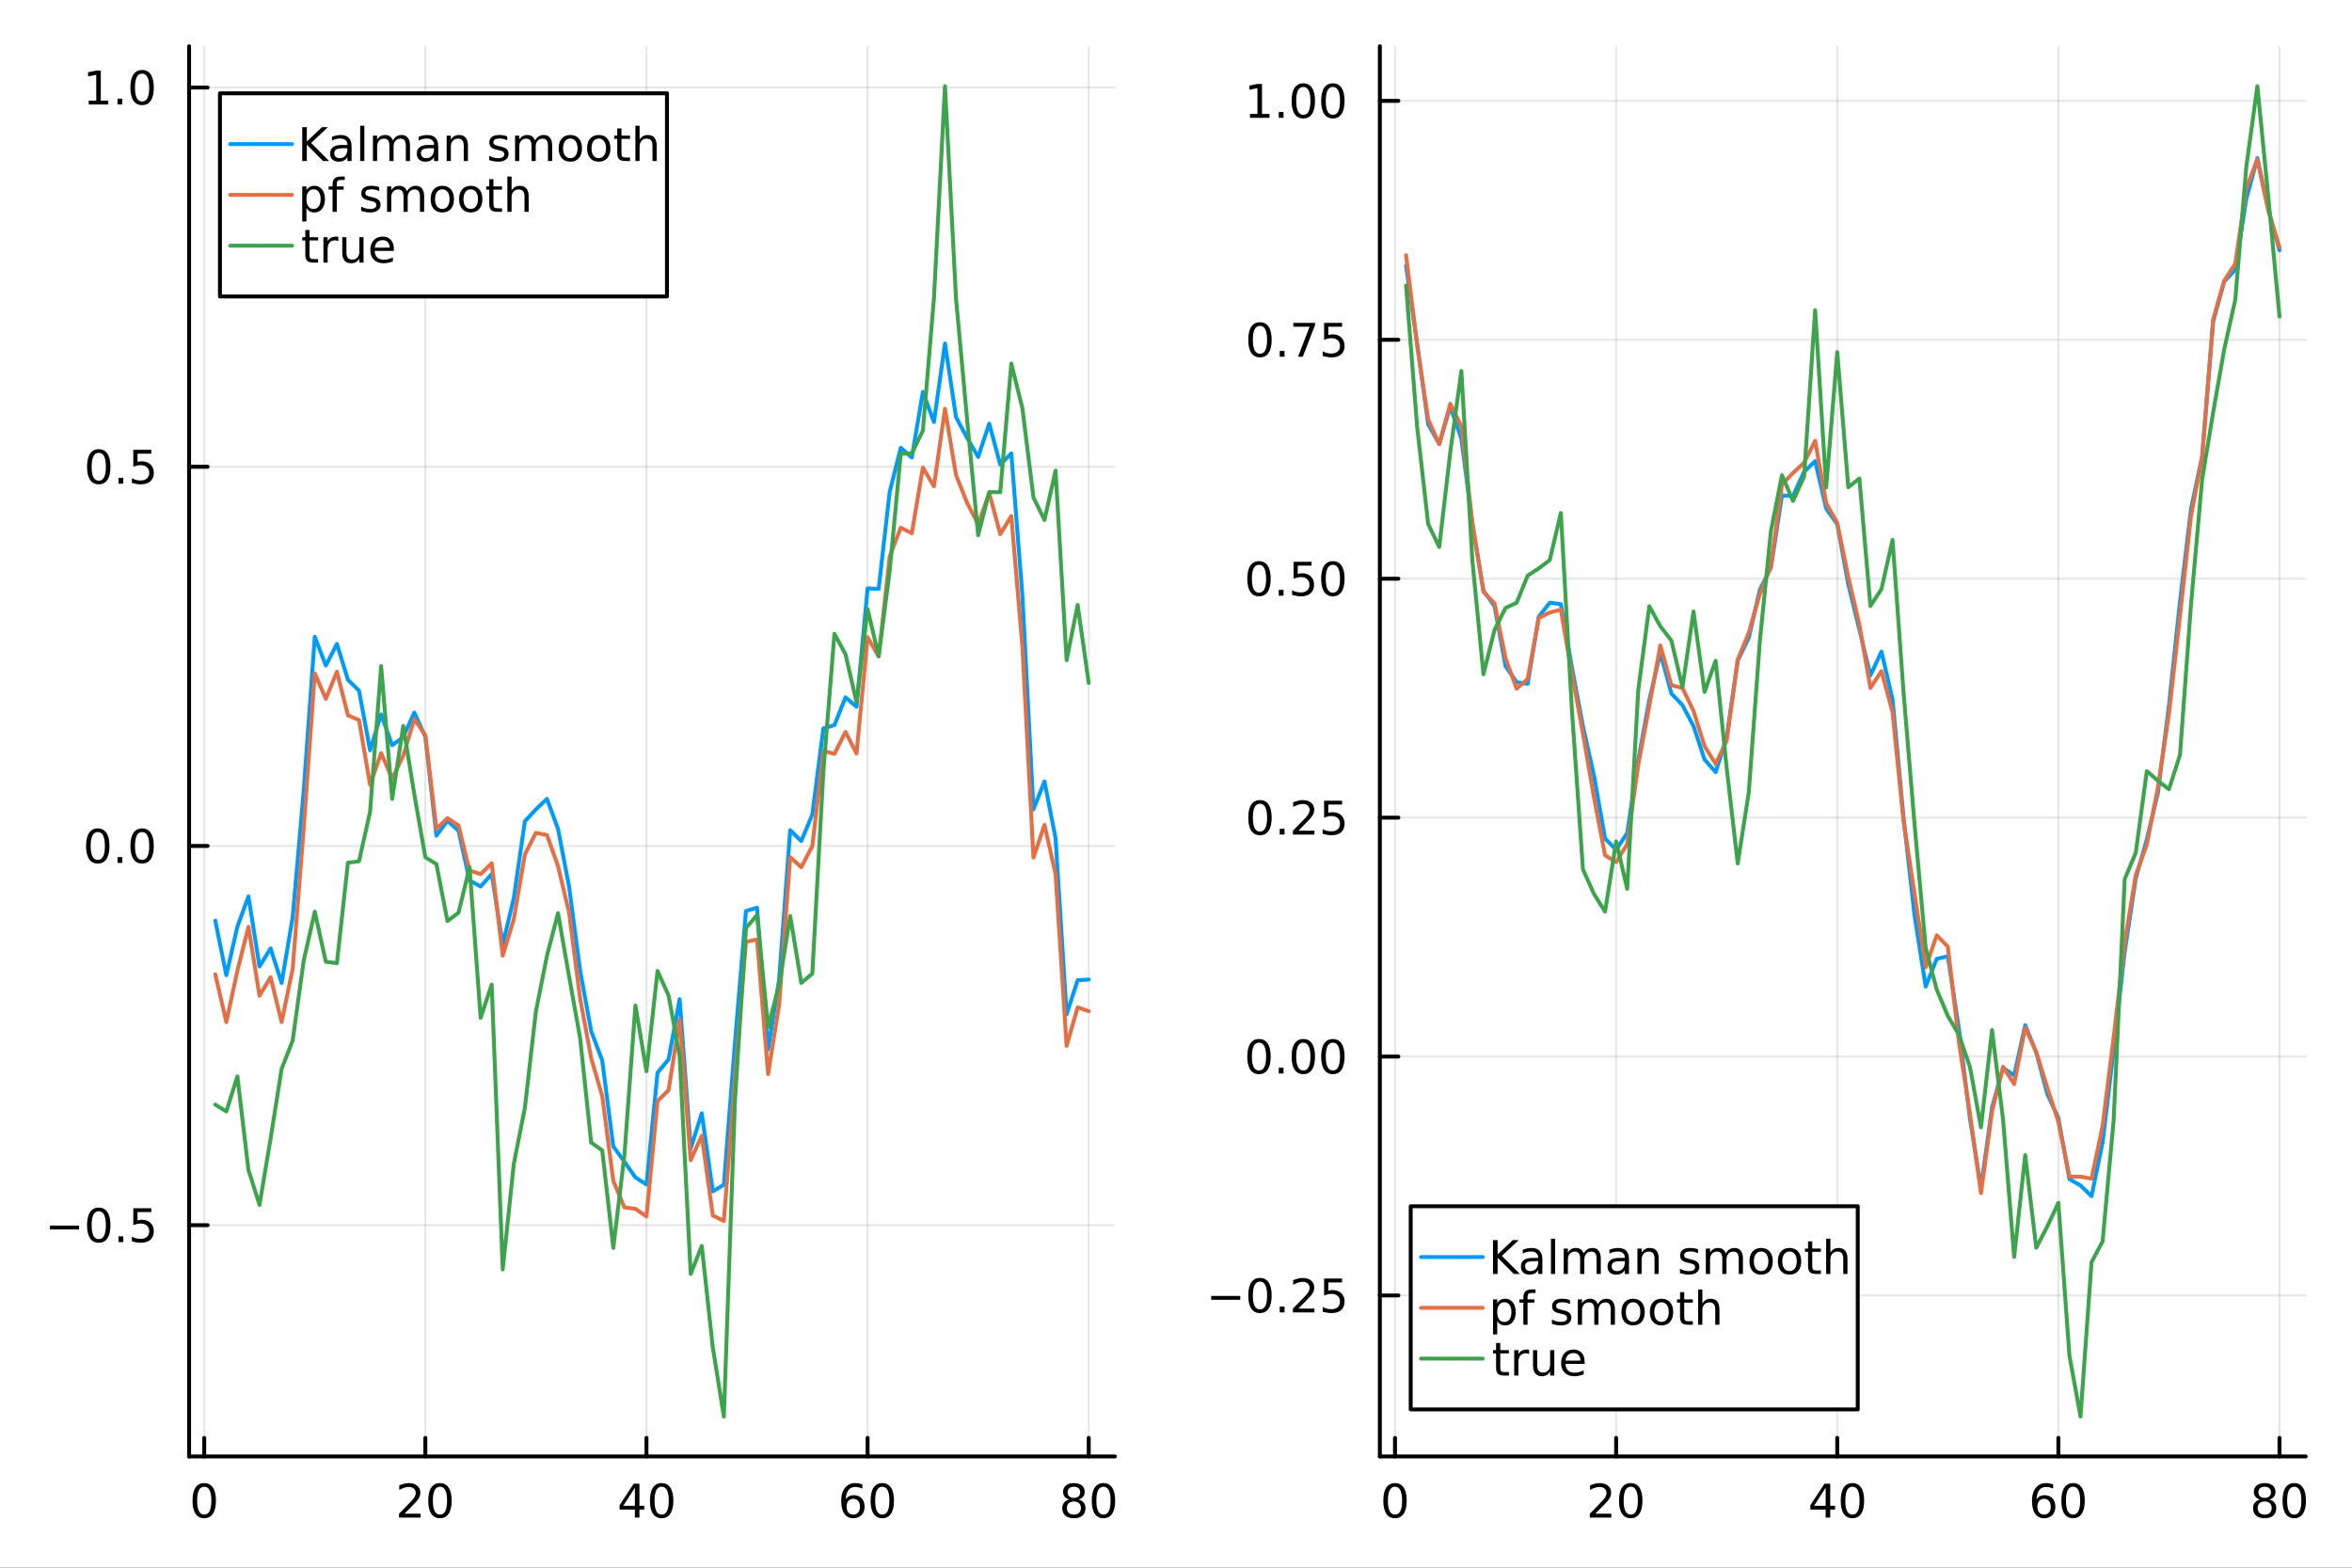 <?xml version="1.0" encoding="utf-8"?>
<svg xmlns="http://www.w3.org/2000/svg" xmlns:xlink="http://www.w3.org/1999/xlink" width="600" height="400" viewBox="0 0 2400 1600">
<rect x="0" y="0" width="2400" height="1600" fill="#333333" stroke="none"/>
<defs>
  <clipPath id="clip510">
    <rect x="0" y="0" width="2400" height="1600"/>
  </clipPath>
</defs>
<path clip-path="url(#clip510)" d="M0 1600 L2400 1600 L2400 0 L0 0  Z" fill="#ffffff" fill-rule="evenodd" fill-opacity="1"/>
<defs>
  <clipPath id="clip511">
    <rect x="480" y="0" width="1681" height="1600"/>
  </clipPath>
</defs>
<path clip-path="url(#clip510)" d="M192.941 1486.45 L1137.67 1486.45 L1137.67 47.244 L192.941 47.244  Z" fill="#ffffff" fill-rule="evenodd" fill-opacity="1"/>
<defs>
  <clipPath id="clip512">
    <rect x="192" y="47" width="946" height="1440"/>
  </clipPath>
</defs>
<polyline clip-path="url(#clip512)" style="stroke:#000000; stroke-linecap:round; stroke-linejoin:round; stroke-width:2; stroke-opacity:0.1; fill:none" points="208.397,1486.45 208.397,47.244 "/>
<polyline clip-path="url(#clip512)" style="stroke:#000000; stroke-linecap:round; stroke-linejoin:round; stroke-width:2; stroke-opacity:0.1; fill:none" points="434.032,1486.45 434.032,47.244 "/>
<polyline clip-path="url(#clip512)" style="stroke:#000000; stroke-linecap:round; stroke-linejoin:round; stroke-width:2; stroke-opacity:0.1; fill:none" points="659.667,1486.45 659.667,47.244 "/>
<polyline clip-path="url(#clip512)" style="stroke:#000000; stroke-linecap:round; stroke-linejoin:round; stroke-width:2; stroke-opacity:0.1; fill:none" points="885.302,1486.45 885.302,47.244 "/>
<polyline clip-path="url(#clip512)" style="stroke:#000000; stroke-linecap:round; stroke-linejoin:round; stroke-width:2; stroke-opacity:0.1; fill:none" points="1110.94,1486.45 1110.94,47.244 "/>
<polyline clip-path="url(#clip512)" style="stroke:#000000; stroke-linecap:round; stroke-linejoin:round; stroke-width:2; stroke-opacity:0.1; fill:none" points="192.941,1250.42 1137.67,1250.42 "/>
<polyline clip-path="url(#clip512)" style="stroke:#000000; stroke-linecap:round; stroke-linejoin:round; stroke-width:2; stroke-opacity:0.1; fill:none" points="192.941,863.392 1137.67,863.392 "/>
<polyline clip-path="url(#clip512)" style="stroke:#000000; stroke-linecap:round; stroke-linejoin:round; stroke-width:2; stroke-opacity:0.1; fill:none" points="192.941,476.369 1137.67,476.369 "/>
<polyline clip-path="url(#clip512)" style="stroke:#000000; stroke-linecap:round; stroke-linejoin:round; stroke-width:2; stroke-opacity:0.1; fill:none" points="192.941,89.346 1137.67,89.346 "/>
<polyline clip-path="url(#clip510)" style="stroke:#000000; stroke-linecap:round; stroke-linejoin:round; stroke-width:4; stroke-opacity:1; fill:none" points="192.941,1486.45 1137.67,1486.45 "/>
<polyline clip-path="url(#clip510)" style="stroke:#000000; stroke-linecap:round; stroke-linejoin:round; stroke-width:4; stroke-opacity:1; fill:none" points="208.397,1486.45 208.397,1467.55 "/>
<polyline clip-path="url(#clip510)" style="stroke:#000000; stroke-linecap:round; stroke-linejoin:round; stroke-width:4; stroke-opacity:1; fill:none" points="434.032,1486.45 434.032,1467.55 "/>
<polyline clip-path="url(#clip510)" style="stroke:#000000; stroke-linecap:round; stroke-linejoin:round; stroke-width:4; stroke-opacity:1; fill:none" points="659.667,1486.45 659.667,1467.55 "/>
<polyline clip-path="url(#clip510)" style="stroke:#000000; stroke-linecap:round; stroke-linejoin:round; stroke-width:4; stroke-opacity:1; fill:none" points="885.302,1486.45 885.302,1467.55 "/>
<polyline clip-path="url(#clip510)" style="stroke:#000000; stroke-linecap:round; stroke-linejoin:round; stroke-width:4; stroke-opacity:1; fill:none" points="1110.94,1486.45 1110.94,1467.55 "/>
<path clip-path="url(#clip510)" d="M208.397 1517.37 Q204.786 1517.37 202.957 1520.93 Q201.151 1524.47 201.151 1531.6 Q201.151 1538.71 202.957 1542.27 Q204.786 1545.82 208.397 1545.82 Q212.031 1545.82 213.836 1542.27 Q215.665 1538.71 215.665 1531.6 Q215.665 1524.47 213.836 1520.93 Q212.031 1517.37 208.397 1517.37 M208.397 1513.66 Q214.207 1513.66 217.262 1518.27 Q220.341 1522.85 220.341 1531.6 Q220.341 1540.33 217.262 1544.94 Q214.207 1549.52 208.397 1549.52 Q202.586 1549.52 199.508 1544.94 Q196.452 1540.33 196.452 1531.6 Q196.452 1522.85 199.508 1518.27 Q202.586 1513.66 208.397 1513.66 Z" fill="#000000" fill-rule="nonzero" fill-opacity="1" /><path clip-path="url(#clip510)" d="M412.805 1544.91 L429.124 1544.91 L429.124 1548.85 L407.18 1548.85 L407.18 1544.91 Q409.842 1542.16 414.425 1537.53 Q419.032 1532.88 420.212 1531.53 Q422.458 1529.01 423.337 1527.27 Q424.24 1525.51 424.24 1523.82 Q424.24 1521.07 422.296 1519.33 Q420.374 1517.6 417.273 1517.6 Q415.074 1517.6 412.62 1518.36 Q410.189 1519.13 407.412 1520.68 L407.412 1515.95 Q410.236 1514.82 412.689 1514.24 Q415.143 1513.66 417.18 1513.66 Q422.55 1513.66 425.745 1516.35 Q428.939 1519.03 428.939 1523.52 Q428.939 1525.65 428.129 1527.57 Q427.342 1529.47 425.236 1532.07 Q424.657 1532.74 421.555 1535.95 Q418.453 1539.15 412.805 1544.91 Z" fill="#000000" fill-rule="nonzero" fill-opacity="1" /><path clip-path="url(#clip510)" d="M448.939 1517.37 Q445.328 1517.37 443.499 1520.93 Q441.694 1524.47 441.694 1531.6 Q441.694 1538.71 443.499 1542.27 Q445.328 1545.82 448.939 1545.82 Q452.573 1545.82 454.379 1542.27 Q456.208 1538.71 456.208 1531.6 Q456.208 1524.47 454.379 1520.93 Q452.573 1517.37 448.939 1517.37 M448.939 1513.66 Q454.749 1513.66 457.805 1518.27 Q460.883 1522.85 460.883 1531.6 Q460.883 1540.33 457.805 1544.94 Q454.749 1549.52 448.939 1549.52 Q443.129 1549.52 440.05 1544.94 Q436.995 1540.33 436.995 1531.6 Q436.995 1522.85 440.05 1518.27 Q443.129 1513.66 448.939 1513.66 Z" fill="#000000" fill-rule="nonzero" fill-opacity="1" /><path clip-path="url(#clip510)" d="M647.838 1518.36 L636.033 1536.81 L647.838 1536.81 L647.838 1518.36 M646.611 1514.29 L652.491 1514.29 L652.491 1536.81 L657.422 1536.81 L657.422 1540.7 L652.491 1540.7 L652.491 1548.85 L647.838 1548.85 L647.838 1540.7 L632.237 1540.7 L632.237 1536.19 L646.611 1514.29 Z" fill="#000000" fill-rule="nonzero" fill-opacity="1" /><path clip-path="url(#clip510)" d="M675.153 1517.37 Q671.542 1517.37 669.713 1520.93 Q667.908 1524.47 667.908 1531.6 Q667.908 1538.71 669.713 1542.27 Q671.542 1545.82 675.153 1545.82 Q678.787 1545.82 680.593 1542.27 Q682.421 1538.71 682.421 1531.6 Q682.421 1524.47 680.593 1520.93 Q678.787 1517.37 675.153 1517.37 M675.153 1513.66 Q680.963 1513.66 684.019 1518.27 Q687.097 1522.85 687.097 1531.6 Q687.097 1540.33 684.019 1544.94 Q680.963 1549.52 675.153 1549.52 Q669.343 1549.52 666.264 1544.94 Q663.209 1540.33 663.209 1531.6 Q663.209 1522.85 666.264 1518.27 Q669.343 1513.66 675.153 1513.66 Z" fill="#000000" fill-rule="nonzero" fill-opacity="1" /><path clip-path="url(#clip510)" d="M870.707 1529.7 Q867.559 1529.7 865.707 1531.86 Q863.879 1534.01 863.879 1537.76 Q863.879 1541.49 865.707 1543.66 Q867.559 1545.82 870.707 1545.82 Q873.855 1545.82 875.684 1543.66 Q877.536 1541.49 877.536 1537.76 Q877.536 1534.01 875.684 1531.86 Q873.855 1529.7 870.707 1529.7 M879.99 1515.05 L879.99 1519.31 Q878.23 1518.48 876.425 1518.04 Q874.642 1517.6 872.883 1517.6 Q868.254 1517.6 865.8 1520.72 Q863.369 1523.85 863.022 1530.17 Q864.388 1528.15 866.448 1527.09 Q868.508 1526 870.985 1526 Q876.193 1526 879.203 1529.17 Q882.235 1532.32 882.235 1537.76 Q882.235 1543.08 879.087 1546.3 Q875.939 1549.52 870.707 1549.52 Q864.712 1549.52 861.541 1544.94 Q858.369 1540.33 858.369 1531.6 Q858.369 1523.41 862.258 1518.55 Q866.147 1513.66 872.698 1513.66 Q874.457 1513.66 876.24 1514.01 Q878.045 1514.36 879.99 1515.05 Z" fill="#000000" fill-rule="nonzero" fill-opacity="1" /><path clip-path="url(#clip510)" d="M900.29 1517.37 Q896.679 1517.37 894.851 1520.93 Q893.045 1524.47 893.045 1531.6 Q893.045 1538.71 894.851 1542.27 Q896.679 1545.82 900.29 1545.82 Q903.925 1545.82 905.73 1542.27 Q907.559 1538.71 907.559 1531.6 Q907.559 1524.47 905.73 1520.93 Q903.925 1517.37 900.29 1517.37 M900.29 1513.66 Q906.101 1513.66 909.156 1518.27 Q912.235 1522.85 912.235 1531.6 Q912.235 1540.33 909.156 1544.94 Q906.101 1549.52 900.29 1549.52 Q894.48 1549.52 891.402 1544.94 Q888.346 1540.33 888.346 1531.6 Q888.346 1522.85 891.402 1518.27 Q894.48 1513.66 900.29 1513.66 Z" fill="#000000" fill-rule="nonzero" fill-opacity="1" /><path clip-path="url(#clip510)" d="M1095.81 1532.44 Q1092.48 1532.44 1090.56 1534.22 Q1088.66 1536 1088.66 1539.13 Q1088.66 1542.25 1090.56 1544.03 Q1092.48 1545.82 1095.81 1545.82 Q1099.14 1545.82 1101.06 1544.03 Q1102.99 1542.23 1102.99 1539.13 Q1102.99 1536 1101.06 1534.22 Q1099.17 1532.44 1095.81 1532.44 M1091.13 1530.45 Q1088.12 1529.7 1086.44 1527.64 Q1084.77 1525.58 1084.77 1522.62 Q1084.77 1518.48 1087.71 1516.07 Q1090.67 1513.66 1095.81 1513.66 Q1100.97 1513.66 1103.91 1516.07 Q1106.85 1518.48 1106.85 1522.62 Q1106.85 1525.58 1105.16 1527.64 Q1103.5 1529.7 1100.51 1530.45 Q1103.89 1531.23 1105.76 1533.52 Q1107.66 1535.82 1107.66 1539.13 Q1107.66 1544.15 1104.58 1546.83 Q1101.53 1549.52 1095.81 1549.52 Q1090.09 1549.52 1087.01 1546.83 Q1083.96 1544.15 1083.96 1539.13 Q1083.96 1535.82 1085.86 1533.52 Q1087.75 1531.23 1091.13 1530.45 M1089.42 1523.06 Q1089.42 1525.75 1091.09 1527.25 Q1092.78 1528.76 1095.81 1528.76 Q1098.82 1528.76 1100.51 1527.25 Q1102.22 1525.75 1102.22 1523.06 Q1102.22 1520.38 1100.51 1518.87 Q1098.82 1517.37 1095.81 1517.37 Q1092.78 1517.37 1091.09 1518.87 Q1089.42 1520.38 1089.42 1523.06 Z" fill="#000000" fill-rule="nonzero" fill-opacity="1" /><path clip-path="url(#clip510)" d="M1125.97 1517.37 Q1122.36 1517.37 1120.53 1520.93 Q1118.73 1524.47 1118.73 1531.6 Q1118.73 1538.71 1120.53 1542.27 Q1122.36 1545.82 1125.97 1545.82 Q1129.61 1545.82 1131.41 1542.27 Q1133.24 1538.71 1133.24 1531.6 Q1133.24 1524.47 1131.41 1520.93 Q1129.61 1517.37 1125.97 1517.37 M1125.97 1513.66 Q1131.78 1513.66 1134.84 1518.27 Q1137.92 1522.85 1137.92 1531.6 Q1137.92 1540.33 1134.84 1544.94 Q1131.78 1549.52 1125.97 1549.52 Q1120.16 1549.52 1117.08 1544.94 Q1114.03 1540.33 1114.03 1531.6 Q1114.03 1522.85 1117.08 1518.27 Q1120.16 1513.66 1125.97 1513.66 Z" fill="#000000" fill-rule="nonzero" fill-opacity="1" /><polyline clip-path="url(#clip510)" style="stroke:#000000; stroke-linecap:round; stroke-linejoin:round; stroke-width:4; stroke-opacity:1; fill:none" points="192.941,1486.45 192.941,47.244 "/>
<polyline clip-path="url(#clip510)" style="stroke:#000000; stroke-linecap:round; stroke-linejoin:round; stroke-width:4; stroke-opacity:1; fill:none" points="192.941,1250.42 211.838,1250.42 "/>
<polyline clip-path="url(#clip510)" style="stroke:#000000; stroke-linecap:round; stroke-linejoin:round; stroke-width:4; stroke-opacity:1; fill:none" points="192.941,863.392 211.838,863.392 "/>
<polyline clip-path="url(#clip510)" style="stroke:#000000; stroke-linecap:round; stroke-linejoin:round; stroke-width:4; stroke-opacity:1; fill:none" points="192.941,476.369 211.838,476.369 "/>
<polyline clip-path="url(#clip510)" style="stroke:#000000; stroke-linecap:round; stroke-linejoin:round; stroke-width:4; stroke-opacity:1; fill:none" points="192.941,89.346 211.838,89.346 "/>
<path clip-path="url(#clip510)" d="M50.992 1250.87 L80.668 1250.87 L80.668 1254.8 L50.992 1254.8 L50.992 1250.87 Z" fill="#000000" fill-rule="nonzero" fill-opacity="1" /><path clip-path="url(#clip510)" d="M100.76 1236.21 Q97.149 1236.21 95.321 1239.78 Q93.515 1243.32 93.515 1250.45 Q93.515 1257.56 95.321 1261.12 Q97.149 1264.66 100.76 1264.66 Q104.395 1264.66 106.2 1261.12 Q108.029 1257.56 108.029 1250.45 Q108.029 1243.32 106.2 1239.78 Q104.395 1236.21 100.76 1236.21 M100.76 1232.51 Q106.571 1232.51 109.626 1237.12 Q112.705 1241.7 112.705 1250.45 Q112.705 1259.18 109.626 1263.78 Q106.571 1268.37 100.76 1268.37 Q94.95 1268.37 91.871 1263.78 Q88.816 1259.18 88.816 1250.45 Q88.816 1241.7 91.871 1237.12 Q94.95 1232.51 100.76 1232.51 Z" fill="#000000" fill-rule="nonzero" fill-opacity="1" /><path clip-path="url(#clip510)" d="M120.922 1261.82 L125.807 1261.82 L125.807 1267.7 L120.922 1267.7 L120.922 1261.82 Z" fill="#000000" fill-rule="nonzero" fill-opacity="1" /><path clip-path="url(#clip510)" d="M136.038 1233.14 L154.394 1233.14 L154.394 1237.07 L140.32 1237.07 L140.32 1245.54 Q141.339 1245.2 142.357 1245.03 Q143.376 1244.85 144.394 1244.85 Q150.181 1244.85 153.561 1248.02 Q156.941 1251.19 156.941 1256.61 Q156.941 1262.19 153.468 1265.29 Q149.996 1268.37 143.677 1268.37 Q141.501 1268.37 139.232 1268 Q136.987 1267.63 134.58 1266.88 L134.58 1262.19 Q136.663 1263.32 138.885 1263.88 Q141.107 1264.43 143.584 1264.43 Q147.589 1264.43 149.927 1262.32 Q152.265 1260.22 152.265 1256.61 Q152.265 1253 149.927 1250.89 Q147.589 1248.78 143.584 1248.78 Q141.709 1248.78 139.834 1249.2 Q137.982 1249.62 136.038 1250.5 L136.038 1233.14 Z" fill="#000000" fill-rule="nonzero" fill-opacity="1" /><path clip-path="url(#clip510)" d="M99.765 849.191 Q96.154 849.191 94.325 852.756 Q92.52 856.297 92.52 863.427 Q92.52 870.533 94.325 874.098 Q96.154 877.64 99.765 877.64 Q103.399 877.64 105.205 874.098 Q107.033 870.533 107.033 863.427 Q107.033 856.297 105.205 852.756 Q103.399 849.191 99.765 849.191 M99.765 845.487 Q105.575 845.487 108.631 850.094 Q111.709 854.677 111.709 863.427 Q111.709 872.154 108.631 876.76 Q105.575 881.343 99.765 881.343 Q93.955 881.343 90.876 876.76 Q87.821 872.154 87.821 863.427 Q87.821 854.677 90.876 850.094 Q93.955 845.487 99.765 845.487 Z" fill="#000000" fill-rule="nonzero" fill-opacity="1" /><path clip-path="url(#clip510)" d="M119.927 874.793 L124.811 874.793 L124.811 880.672 L119.927 880.672 L119.927 874.793 Z" fill="#000000" fill-rule="nonzero" fill-opacity="1" /><path clip-path="url(#clip510)" d="M144.996 849.191 Q141.385 849.191 139.556 852.756 Q137.751 856.297 137.751 863.427 Q137.751 870.533 139.556 874.098 Q141.385 877.64 144.996 877.64 Q148.63 877.64 150.436 874.098 Q152.265 870.533 152.265 863.427 Q152.265 856.297 150.436 852.756 Q148.63 849.191 144.996 849.191 M144.996 845.487 Q150.806 845.487 153.862 850.094 Q156.941 854.677 156.941 863.427 Q156.941 872.154 153.862 876.76 Q150.806 881.343 144.996 881.343 Q139.186 881.343 136.107 876.76 Q133.052 872.154 133.052 863.427 Q133.052 854.677 136.107 850.094 Q139.186 845.487 144.996 845.487 Z" fill="#000000" fill-rule="nonzero" fill-opacity="1" /><path clip-path="url(#clip510)" d="M100.76 462.168 Q97.149 462.168 95.321 465.733 Q93.515 469.274 93.515 476.404 Q93.515 483.51 95.321 487.075 Q97.149 490.617 100.76 490.617 Q104.395 490.617 106.2 487.075 Q108.029 483.51 108.029 476.404 Q108.029 469.274 106.2 465.733 Q104.395 462.168 100.76 462.168 M100.76 458.464 Q106.571 458.464 109.626 463.071 Q112.705 467.654 112.705 476.404 Q112.705 485.131 109.626 489.737 Q106.571 494.32 100.76 494.32 Q94.95 494.32 91.871 489.737 Q88.816 485.131 88.816 476.404 Q88.816 467.654 91.871 463.071 Q94.95 458.464 100.76 458.464 Z" fill="#000000" fill-rule="nonzero" fill-opacity="1" /><path clip-path="url(#clip510)" d="M120.922 487.77 L125.807 487.77 L125.807 493.649 L120.922 493.649 L120.922 487.77 Z" fill="#000000" fill-rule="nonzero" fill-opacity="1" /><path clip-path="url(#clip510)" d="M136.038 459.089 L154.394 459.089 L154.394 463.024 L140.32 463.024 L140.32 471.496 Q141.339 471.149 142.357 470.987 Q143.376 470.802 144.394 470.802 Q150.181 470.802 153.561 473.973 Q156.941 477.145 156.941 482.561 Q156.941 488.14 153.468 491.242 Q149.996 494.32 143.677 494.32 Q141.501 494.32 139.232 493.95 Q136.987 493.58 134.58 492.839 L134.58 488.14 Q136.663 489.274 138.885 489.83 Q141.107 490.385 143.584 490.385 Q147.589 490.385 149.927 488.279 Q152.265 486.172 152.265 482.561 Q152.265 478.95 149.927 476.844 Q147.589 474.737 143.584 474.737 Q141.709 474.737 139.834 475.154 Q137.982 475.571 136.038 476.45 L136.038 459.089 Z" fill="#000000" fill-rule="nonzero" fill-opacity="1" /><path clip-path="url(#clip510)" d="M90.575 102.691 L98.214 102.691 L98.214 76.325 L89.904 77.992 L89.904 73.733 L98.168 72.066 L102.844 72.066 L102.844 102.691 L110.483 102.691 L110.483 106.626 L90.575 106.626 L90.575 102.691 Z" fill="#000000" fill-rule="nonzero" fill-opacity="1" /><path clip-path="url(#clip510)" d="M119.927 100.747 L124.811 100.747 L124.811 106.626 L119.927 106.626 L119.927 100.747 Z" fill="#000000" fill-rule="nonzero" fill-opacity="1" /><path clip-path="url(#clip510)" d="M144.996 75.145 Q141.385 75.145 139.556 78.71 Q137.751 82.251 137.751 89.381 Q137.751 96.487 139.556 100.052 Q141.385 103.594 144.996 103.594 Q148.63 103.594 150.436 100.052 Q152.265 96.487 152.265 89.381 Q152.265 82.251 150.436 78.71 Q148.63 75.145 144.996 75.145 M144.996 71.441 Q150.806 71.441 153.862 76.048 Q156.941 80.631 156.941 89.381 Q156.941 98.108 153.862 102.714 Q150.806 107.297 144.996 107.297 Q139.186 107.297 136.107 102.714 Q133.052 98.108 133.052 89.381 Q133.052 80.631 136.107 76.048 Q139.186 71.441 144.996 71.441 Z" fill="#000000" fill-rule="nonzero" fill-opacity="1" /><polyline clip-path="url(#clip512)" style="stroke:#009af9; stroke-linecap:round; stroke-linejoin:round; stroke-width:4; stroke-opacity:1; fill:none" points="219.678,939.565 230.96,995.333 242.242,945.685 253.524,914.944 264.805,986.435 276.087,967.899 287.369,1003.29 298.651,936.048 309.932,806.69 321.214,649.961 332.496,679.254 343.778,657.241 355.059,693.845 366.341,704.895 377.623,765.817 388.905,729.123 400.187,760.576 411.468,752.339 422.75,727.236 434.032,752.097 445.314,852.862 456.595,837.682 467.877,847.899 479.159,898.565 490.441,904.745 501.722,892.07 513.004,964.151 524.286,916.602 535.568,838.257 546.849,826.072 558.131,815.339 569.413,846.031 580.695,904.927 591.976,990.519 603.258,1052.44 614.54,1082.4 625.822,1170.15 637.103,1185.62 648.385,1201.69 659.667,1208.89 670.949,1094.84 682.23,1081.14 693.512,1019.8 704.794,1172.24 716.076,1136.24 727.357,1215.96 738.639,1209.14 749.921,1064.52 761.203,929.706 772.484,926.396 783.766,1070.93 795.048,999.588 806.33,847.277 817.612,858.447 828.893,831.277 840.175,743.462 851.457,740.075 862.739,711.728 874.02,721.327 885.302,600.526 896.584,600.975 907.866,501.92 919.147,457.052 930.429,467.007 941.711,400.02 952.993,430.749 964.274,350.55 975.556,425.81 986.838,446.956 998.12,466.352 1009.4,432.369 1020.68,474.205 1031.96,462.74 1043.25,607.518 1054.53,825.983 1065.81,797.517 1077.09,855.515 1088.37,1035.15 1099.66,1000.44 1110.94,999.702 "/>
<polyline clip-path="url(#clip512)" style="stroke:#e26f46; stroke-linecap:round; stroke-linejoin:round; stroke-width:4; stroke-opacity:1; fill:none" points="219.678,994.433 230.96,1043.15 242.242,990.701 253.524,945.9 264.805,1016.23 276.087,997.373 287.369,1043.16 298.651,988.866 309.932,845.087 321.214,687.258 332.496,713.231 343.778,685.586 355.059,730.117 366.341,734.859 377.623,801.078 388.905,768.678 400.187,794.754 411.468,771.333 422.75,733.921 434.032,750.372 445.314,846.039 456.595,835.064 467.877,842.472 479.159,888.482 490.441,892.136 501.722,881.045 513.004,975.356 524.286,938.147 535.568,872.107 546.849,849.975 558.131,852.309 569.413,883.995 580.695,931.497 591.976,1019.14 603.258,1080.01 614.54,1118.71 625.822,1205.24 637.103,1232.25 648.385,1233.78 659.667,1241.57 670.949,1123.88 682.23,1112.58 693.512,1040.66 704.794,1184.09 716.076,1159.17 727.357,1240.54 738.639,1246.16 749.921,1099.72 761.203,961.24 772.484,958.821 783.766,1096.16 795.048,1025.46 806.33,874.774 817.612,885.065 828.893,863.536 840.175,766.406 851.457,769.412 862.739,747.016 874.02,769.045 885.302,650.431 896.584,669.931 907.866,567.748 919.147,538.62 930.429,544.291 941.711,477.172 952.993,496.363 964.274,417.164 975.556,484.947 986.838,513.25 998.12,535.047 1009.4,503.051 1020.68,545.172 1031.96,526.638 1043.25,659.942 1054.53,875.271 1065.81,841.932 1077.09,891.964 1088.37,1067.37 1099.66,1028.12 1110.94,1032.02 "/>
<polyline clip-path="url(#clip512)" style="stroke:#3da44d; stroke-linecap:round; stroke-linejoin:round; stroke-width:4; stroke-opacity:1; fill:none" points="219.678,1127.4 230.96,1134.36 242.242,1098.62 253.524,1194.03 264.805,1229.73 276.087,1162.26 287.369,1090.89 298.651,1061.91 309.932,980.344 321.214,930.554 332.496,981.61 343.778,983.041 355.059,880.486 366.341,879.042 377.623,828.553 388.905,679.761 400.187,815.375 411.468,740.944 422.75,810.637 434.032,874.961 445.314,881.904 456.595,940.066 467.877,931.472 479.159,885.183 490.441,1038.78 501.722,1004.85 513.004,1295.62 524.286,1187.96 535.568,1130.75 546.849,1032.24 558.131,975.404 569.413,931.93 580.695,996.622 591.976,1059.61 603.258,1166.14 614.54,1174.12 625.822,1273.57 637.103,1179.63 648.385,1026.21 659.667,1093.27 670.949,990.956 682.23,1016.09 693.512,1077.82 704.794,1300.19 716.076,1271.61 727.357,1375.34 738.639,1445.72 749.921,1124.15 761.203,947.156 772.484,933.936 783.766,1048.3 795.048,1005.09 806.33,934.878 817.612,1003.2 828.893,993.732 840.175,787.439 851.457,646.829 862.739,667.7 874.02,716.664 885.302,621.55 896.584,669.726 907.866,582.547 919.147,463.093 930.429,462.793 941.711,439.466 952.993,304.629 964.274,87.976 975.556,305.004 986.838,428.077 998.12,546.289 1009.4,502.247 1020.68,502.325 1031.96,371.006 1043.25,416.538 1054.53,507.655 1065.81,530.746 1077.09,480.237 1088.37,673.764 1099.66,617.407 1110.94,697.025 "/>
<path clip-path="url(#clip510)" d="M224.432 302.578 L680.57 302.578 L680.57 95.218 L224.432 95.218  Z" fill="#ffffff" fill-rule="evenodd" fill-opacity="1"/>
<polyline clip-path="url(#clip510)" style="stroke:#000000; stroke-linecap:round; stroke-linejoin:round; stroke-width:4; stroke-opacity:1; fill:none" points="224.432,302.578 680.57,302.578 680.57,95.218 224.432,95.218 224.432,302.578 "/>
<polyline clip-path="url(#clip510)" style="stroke:#009af9; stroke-linecap:round; stroke-linejoin:round; stroke-width:4; stroke-opacity:1; fill:none" points="234.929,147.058 297.911,147.058 "/>
<path clip-path="url(#clip510)" d="M308.408 129.778 L313.084 129.778 L313.084 144.384 L328.593 129.778 L334.612 129.778 L317.459 145.889 L335.839 164.338 L329.681 164.338 L313.084 147.694 L313.084 164.338 L308.408 164.338 L308.408 129.778 Z" fill="#000000" fill-rule="nonzero" fill-opacity="1" /><path clip-path="url(#clip510)" d="M350.26 151.305 Q345.098 151.305 343.107 152.486 Q341.116 153.666 341.116 156.514 Q341.116 158.782 342.598 160.125 Q344.102 161.444 346.672 161.444 Q350.213 161.444 352.343 158.944 Q354.496 156.421 354.496 152.254 L354.496 151.305 L350.26 151.305 M358.755 149.546 L358.755 164.338 L354.496 164.338 L354.496 160.402 Q353.038 162.763 350.862 163.898 Q348.686 165.009 345.538 165.009 Q341.556 165.009 339.195 162.787 Q336.857 160.541 336.857 156.791 Q336.857 152.416 339.774 150.194 Q342.714 147.972 348.524 147.972 L354.496 147.972 L354.496 147.555 Q354.496 144.615 352.551 143.018 Q350.63 141.398 347.135 141.398 Q344.913 141.398 342.806 141.93 Q340.7 142.463 338.755 143.527 L338.755 139.592 Q341.093 138.69 343.292 138.25 Q345.491 137.787 347.575 137.787 Q353.2 137.787 355.977 140.703 Q358.755 143.62 358.755 149.546 Z" fill="#000000" fill-rule="nonzero" fill-opacity="1" /><path clip-path="url(#clip510)" d="M367.528 128.319 L371.787 128.319 L371.787 164.338 L367.528 164.338 L367.528 128.319 Z" fill="#000000" fill-rule="nonzero" fill-opacity="1" /><path clip-path="url(#clip510)" d="M400.885 143.389 Q402.482 140.518 404.704 139.153 Q406.926 137.787 409.935 137.787 Q413.986 137.787 416.185 140.634 Q418.384 143.458 418.384 148.689 L418.384 164.338 L414.102 164.338 L414.102 148.828 Q414.102 145.102 412.783 143.296 Q411.463 141.49 408.755 141.49 Q405.445 141.49 403.523 143.69 Q401.602 145.889 401.602 149.685 L401.602 164.338 L397.32 164.338 L397.32 148.828 Q397.32 145.078 396 143.296 Q394.681 141.49 391.926 141.49 Q388.662 141.49 386.741 143.713 Q384.82 145.912 384.82 149.685 L384.82 164.338 L380.537 164.338 L380.537 138.412 L384.82 138.412 L384.82 142.44 Q386.278 140.055 388.315 138.921 Q390.352 137.787 393.153 137.787 Q395.977 137.787 397.945 139.222 Q399.935 140.657 400.885 143.389 Z" fill="#000000" fill-rule="nonzero" fill-opacity="1" /><path clip-path="url(#clip510)" d="M438.662 151.305 Q433.5 151.305 431.509 152.486 Q429.519 153.666 429.519 156.514 Q429.519 158.782 431 160.125 Q432.505 161.444 435.074 161.444 Q438.616 161.444 440.745 158.944 Q442.898 156.421 442.898 152.254 L442.898 151.305 L438.662 151.305 M447.157 149.546 L447.157 164.338 L442.898 164.338 L442.898 160.402 Q441.44 162.763 439.264 163.898 Q437.088 165.009 433.94 165.009 Q429.958 165.009 427.597 162.787 Q425.259 160.541 425.259 156.791 Q425.259 152.416 428.176 150.194 Q431.116 147.972 436.926 147.972 L442.898 147.972 L442.898 147.555 Q442.898 144.615 440.954 143.018 Q439.032 141.398 435.537 141.398 Q433.315 141.398 431.208 141.93 Q429.102 142.463 427.158 143.527 L427.158 139.592 Q429.495 138.69 431.695 138.25 Q433.894 137.787 435.977 137.787 Q441.602 137.787 444.38 140.703 Q447.157 143.62 447.157 149.546 Z" fill="#000000" fill-rule="nonzero" fill-opacity="1" /><path clip-path="url(#clip510)" d="M477.481 148.689 L477.481 164.338 L473.222 164.338 L473.222 148.828 Q473.222 145.148 471.787 143.319 Q470.352 141.49 467.481 141.49 Q464.032 141.49 462.042 143.69 Q460.051 145.889 460.051 149.685 L460.051 164.338 L455.768 164.338 L455.768 138.412 L460.051 138.412 L460.051 142.44 Q461.579 140.102 463.639 138.944 Q465.722 137.787 468.43 137.787 Q472.898 137.787 475.19 140.565 Q477.481 143.319 477.481 148.689 Z" fill="#000000" fill-rule="nonzero" fill-opacity="1" /><path clip-path="url(#clip510)" d="M517.574 139.176 L517.574 143.203 Q515.768 142.277 513.824 141.815 Q511.879 141.352 509.796 141.352 Q506.625 141.352 505.027 142.324 Q503.453 143.296 503.453 145.24 Q503.453 146.722 504.588 147.578 Q505.722 148.412 509.148 149.176 L510.606 149.5 Q515.143 150.472 517.041 152.254 Q518.963 154.014 518.963 157.185 Q518.963 160.796 516.092 162.902 Q513.245 165.009 508.245 165.009 Q506.162 165.009 503.893 164.592 Q501.648 164.199 499.148 163.388 L499.148 158.99 Q501.509 160.217 503.801 160.842 Q506.092 161.444 508.338 161.444 Q511.347 161.444 512.967 160.426 Q514.588 159.384 514.588 157.509 Q514.588 155.773 513.407 154.847 Q512.25 153.921 508.291 153.064 L506.81 152.717 Q502.852 151.884 501.092 150.171 Q499.333 148.435 499.333 145.426 Q499.333 141.768 501.926 139.778 Q504.518 137.787 509.287 137.787 Q511.648 137.787 513.731 138.134 Q515.814 138.481 517.574 139.176 Z" fill="#000000" fill-rule="nonzero" fill-opacity="1" /><path clip-path="url(#clip510)" d="M545.93 143.389 Q547.527 140.518 549.749 139.153 Q551.972 137.787 554.981 137.787 Q559.032 137.787 561.231 140.634 Q563.43 143.458 563.43 148.689 L563.43 164.338 L559.148 164.338 L559.148 148.828 Q559.148 145.102 557.828 143.296 Q556.509 141.49 553.8 141.49 Q550.49 141.49 548.569 143.69 Q546.648 145.889 546.648 149.685 L546.648 164.338 L542.365 164.338 L542.365 148.828 Q542.365 145.078 541.046 143.296 Q539.726 141.49 536.972 141.49 Q533.708 141.49 531.787 143.713 Q529.865 145.912 529.865 149.685 L529.865 164.338 L525.583 164.338 L525.583 138.412 L529.865 138.412 L529.865 142.44 Q531.324 140.055 533.361 138.921 Q535.398 137.787 538.199 137.787 Q541.023 137.787 542.99 139.222 Q544.981 140.657 545.93 143.389 Z" fill="#000000" fill-rule="nonzero" fill-opacity="1" /><path clip-path="url(#clip510)" d="M581.972 141.398 Q578.546 141.398 576.555 144.083 Q574.564 146.745 574.564 151.398 Q574.564 156.051 576.532 158.736 Q578.522 161.398 581.972 161.398 Q585.374 161.398 587.365 158.713 Q589.356 156.027 589.356 151.398 Q589.356 146.791 587.365 144.106 Q585.374 141.398 581.972 141.398 M581.972 137.787 Q587.527 137.787 590.698 141.398 Q593.87 145.009 593.87 151.398 Q593.87 157.764 590.698 161.398 Q587.527 165.009 581.972 165.009 Q576.393 165.009 573.222 161.398 Q570.073 157.764 570.073 151.398 Q570.073 145.009 573.222 141.398 Q576.393 137.787 581.972 137.787 Z" fill="#000000" fill-rule="nonzero" fill-opacity="1" /><path clip-path="url(#clip510)" d="M610.976 141.398 Q607.55 141.398 605.559 144.083 Q603.569 146.745 603.569 151.398 Q603.569 156.051 605.536 158.736 Q607.527 161.398 610.976 161.398 Q614.379 161.398 616.369 158.713 Q618.36 156.027 618.36 151.398 Q618.36 146.791 616.369 144.106 Q614.379 141.398 610.976 141.398 M610.976 137.787 Q616.532 137.787 619.703 141.398 Q622.874 145.009 622.874 151.398 Q622.874 157.764 619.703 161.398 Q616.532 165.009 610.976 165.009 Q605.397 165.009 602.226 161.398 Q599.078 157.764 599.078 151.398 Q599.078 145.009 602.226 141.398 Q605.397 137.787 610.976 137.787 Z" fill="#000000" fill-rule="nonzero" fill-opacity="1" /><path clip-path="url(#clip510)" d="M634.147 131.051 L634.147 138.412 L642.92 138.412 L642.92 141.722 L634.147 141.722 L634.147 155.796 Q634.147 158.967 635.004 159.87 Q635.883 160.773 638.545 160.773 L642.92 160.773 L642.92 164.338 L638.545 164.338 Q633.615 164.338 631.74 162.509 Q629.865 160.657 629.865 155.796 L629.865 141.722 L626.74 141.722 L626.74 138.412 L629.865 138.412 L629.865 131.051 L634.147 131.051 Z" fill="#000000" fill-rule="nonzero" fill-opacity="1" /><path clip-path="url(#clip510)" d="M670.073 148.689 L670.073 164.338 L665.814 164.338 L665.814 148.828 Q665.814 145.148 664.378 143.319 Q662.943 141.49 660.073 141.49 Q656.624 141.49 654.633 143.69 Q652.642 145.889 652.642 149.685 L652.642 164.338 L648.36 164.338 L648.36 128.319 L652.642 128.319 L652.642 142.44 Q654.17 140.102 656.23 138.944 Q658.314 137.787 661.022 137.787 Q665.49 137.787 667.781 140.565 Q670.073 143.319 670.073 148.689 Z" fill="#000000" fill-rule="nonzero" fill-opacity="1" /><polyline clip-path="url(#clip510)" style="stroke:#e26f46; stroke-linecap:round; stroke-linejoin:round; stroke-width:4; stroke-opacity:1; fill:none" points="234.929,198.898 297.911,198.898 "/>
<path clip-path="url(#clip510)" d="M312.691 212.289 L312.691 226.039 L308.408 226.039 L308.408 190.252 L312.691 190.252 L312.691 194.187 Q314.033 191.872 316.07 190.761 Q318.13 189.627 320.978 189.627 Q325.7 189.627 328.64 193.377 Q331.602 197.127 331.602 203.238 Q331.602 209.349 328.64 213.099 Q325.7 216.849 320.978 216.849 Q318.13 216.849 316.07 215.738 Q314.033 214.603 312.691 212.289 M327.181 203.238 Q327.181 198.539 325.237 195.877 Q323.315 193.192 319.936 193.192 Q316.556 193.192 314.612 195.877 Q312.691 198.539 312.691 203.238 Q312.691 207.937 314.612 210.622 Q316.556 213.284 319.936 213.284 Q323.315 213.284 325.237 210.622 Q327.181 207.937 327.181 203.238 Z" fill="#000000" fill-rule="nonzero" fill-opacity="1" /><path clip-path="url(#clip510)" d="M351.788 180.159 L351.788 183.701 L347.714 183.701 Q345.422 183.701 344.519 184.627 Q343.639 185.553 343.639 187.96 L343.639 190.252 L350.653 190.252 L350.653 193.562 L343.639 193.562 L343.639 216.178 L339.357 216.178 L339.357 193.562 L335.283 193.562 L335.283 190.252 L339.357 190.252 L339.357 188.446 Q339.357 184.118 341.371 182.15 Q343.385 180.159 347.76 180.159 L351.788 180.159 Z" fill="#000000" fill-rule="nonzero" fill-opacity="1" /><path clip-path="url(#clip510)" d="M386.949 191.016 L386.949 195.043 Q385.144 194.117 383.199 193.655 Q381.255 193.192 379.172 193.192 Q376 193.192 374.403 194.164 Q372.829 195.136 372.829 197.08 Q372.829 198.562 373.963 199.418 Q375.098 200.252 378.524 201.016 L379.982 201.34 Q384.519 202.312 386.417 204.094 Q388.338 205.854 388.338 209.025 Q388.338 212.636 385.468 214.742 Q382.621 216.849 377.621 216.849 Q375.537 216.849 373.269 216.432 Q371.024 216.039 368.524 215.228 L368.524 210.83 Q370.885 212.057 373.176 212.682 Q375.468 213.284 377.713 213.284 Q380.723 213.284 382.343 212.266 Q383.963 211.224 383.963 209.349 Q383.963 207.613 382.783 206.687 Q381.625 205.761 377.667 204.904 L376.186 204.557 Q372.227 203.724 370.468 202.011 Q368.709 200.275 368.709 197.266 Q368.709 193.608 371.301 191.618 Q373.894 189.627 378.662 189.627 Q381.024 189.627 383.107 189.974 Q385.19 190.321 386.949 191.016 Z" fill="#000000" fill-rule="nonzero" fill-opacity="1" /><path clip-path="url(#clip510)" d="M415.306 195.229 Q416.903 192.358 419.125 190.993 Q421.347 189.627 424.357 189.627 Q428.408 189.627 430.607 192.474 Q432.806 195.298 432.806 200.529 L432.806 216.178 L428.523 216.178 L428.523 200.668 Q428.523 196.942 427.204 195.136 Q425.884 193.33 423.176 193.33 Q419.866 193.33 417.945 195.53 Q416.023 197.729 416.023 201.525 L416.023 216.178 L411.741 216.178 L411.741 200.668 Q411.741 196.918 410.422 195.136 Q409.102 193.33 406.347 193.33 Q403.084 193.33 401.162 195.553 Q399.241 197.752 399.241 201.525 L399.241 216.178 L394.959 216.178 L394.959 190.252 L399.241 190.252 L399.241 194.28 Q400.699 191.895 402.736 190.761 Q404.773 189.627 407.574 189.627 Q410.398 189.627 412.366 191.062 Q414.357 192.497 415.306 195.229 Z" fill="#000000" fill-rule="nonzero" fill-opacity="1" /><path clip-path="url(#clip510)" d="M451.347 193.238 Q447.921 193.238 445.931 195.923 Q443.94 198.585 443.94 203.238 Q443.94 207.891 445.907 210.576 Q447.898 213.238 451.347 213.238 Q454.75 213.238 456.741 210.553 Q458.731 207.867 458.731 203.238 Q458.731 198.631 456.741 195.946 Q454.75 193.238 451.347 193.238 M451.347 189.627 Q456.903 189.627 460.074 193.238 Q463.245 196.849 463.245 203.238 Q463.245 209.604 460.074 213.238 Q456.903 216.849 451.347 216.849 Q445.769 216.849 442.597 213.238 Q439.449 209.604 439.449 203.238 Q439.449 196.849 442.597 193.238 Q445.769 189.627 451.347 189.627 Z" fill="#000000" fill-rule="nonzero" fill-opacity="1" /><path clip-path="url(#clip510)" d="M480.352 193.238 Q476.926 193.238 474.935 195.923 Q472.944 198.585 472.944 203.238 Q472.944 207.891 474.912 210.576 Q476.903 213.238 480.352 213.238 Q483.754 213.238 485.745 210.553 Q487.736 207.867 487.736 203.238 Q487.736 198.631 485.745 195.946 Q483.754 193.238 480.352 193.238 M480.352 189.627 Q485.907 189.627 489.078 193.238 Q492.25 196.849 492.25 203.238 Q492.25 209.604 489.078 213.238 Q485.907 216.849 480.352 216.849 Q474.773 216.849 471.602 213.238 Q468.454 209.604 468.454 203.238 Q468.454 196.849 471.602 193.238 Q474.773 189.627 480.352 189.627 Z" fill="#000000" fill-rule="nonzero" fill-opacity="1" /><path clip-path="url(#clip510)" d="M503.523 182.891 L503.523 190.252 L512.296 190.252 L512.296 193.562 L503.523 193.562 L503.523 207.636 Q503.523 210.807 504.379 211.71 Q505.259 212.613 507.921 212.613 L512.296 212.613 L512.296 216.178 L507.921 216.178 Q502.99 216.178 501.115 214.349 Q499.24 212.497 499.24 207.636 L499.24 193.562 L496.115 193.562 L496.115 190.252 L499.24 190.252 L499.24 182.891 L503.523 182.891 Z" fill="#000000" fill-rule="nonzero" fill-opacity="1" /><path clip-path="url(#clip510)" d="M539.449 200.529 L539.449 216.178 L535.189 216.178 L535.189 200.668 Q535.189 196.988 533.754 195.159 Q532.319 193.33 529.449 193.33 Q526 193.33 524.009 195.53 Q522.018 197.729 522.018 201.525 L522.018 216.178 L517.736 216.178 L517.736 180.159 L522.018 180.159 L522.018 194.28 Q523.546 191.942 525.606 190.784 Q527.689 189.627 530.398 189.627 Q534.865 189.627 537.157 192.405 Q539.449 195.159 539.449 200.529 Z" fill="#000000" fill-rule="nonzero" fill-opacity="1" /><polyline clip-path="url(#clip510)" style="stroke:#3da44d; stroke-linecap:round; stroke-linejoin:round; stroke-width:4; stroke-opacity:1; fill:none" points="234.929,250.738 297.911,250.738 "/>
<path clip-path="url(#clip510)" d="M315.816 234.731 L315.816 242.092 L324.589 242.092 L324.589 245.402 L315.816 245.402 L315.816 259.476 Q315.816 262.647 316.672 263.55 Q317.552 264.453 320.214 264.453 L324.589 264.453 L324.589 268.018 L320.214 268.018 Q315.283 268.018 313.408 266.189 Q311.533 264.337 311.533 259.476 L311.533 245.402 L308.408 245.402 L308.408 242.092 L311.533 242.092 L311.533 234.731 L315.816 234.731 Z" fill="#000000" fill-rule="nonzero" fill-opacity="1" /><path clip-path="url(#clip510)" d="M345.214 246.073 Q344.496 245.657 343.639 245.471 Q342.806 245.263 341.788 245.263 Q338.177 245.263 336.232 247.624 Q334.311 249.962 334.311 254.36 L334.311 268.018 L330.028 268.018 L330.028 242.092 L334.311 242.092 L334.311 246.12 Q335.653 243.758 337.806 242.624 Q339.959 241.467 343.038 241.467 Q343.477 241.467 344.01 241.536 Q344.542 241.583 345.19 241.698 L345.214 246.073 Z" fill="#000000" fill-rule="nonzero" fill-opacity="1" /><path clip-path="url(#clip510)" d="M349.241 257.786 L349.241 242.092 L353.501 242.092 L353.501 257.624 Q353.501 261.305 354.936 263.156 Q356.371 264.985 359.241 264.985 Q362.69 264.985 364.681 262.786 Q366.695 260.587 366.695 256.791 L366.695 242.092 L370.954 242.092 L370.954 268.018 L366.695 268.018 L366.695 264.036 Q365.144 266.397 363.084 267.555 Q361.047 268.689 358.338 268.689 Q353.871 268.689 351.556 265.911 Q349.241 263.133 349.241 257.786 M359.959 241.467 L359.959 241.467 Z" fill="#000000" fill-rule="nonzero" fill-opacity="1" /><path clip-path="url(#clip510)" d="M401.903 253.99 L401.903 256.073 L382.32 256.073 Q382.598 260.471 384.959 262.786 Q387.343 265.078 391.579 265.078 Q394.033 265.078 396.324 264.476 Q398.639 263.874 400.908 262.67 L400.908 266.698 Q398.616 267.67 396.209 268.18 Q393.801 268.689 391.324 268.689 Q385.121 268.689 381.486 265.078 Q377.875 261.467 377.875 255.309 Q377.875 248.944 381.301 245.217 Q384.75 241.467 390.584 241.467 Q395.815 241.467 398.847 244.846 Q401.903 248.203 401.903 253.99 M397.644 252.74 Q397.597 249.245 395.676 247.161 Q393.778 245.078 390.63 245.078 Q387.065 245.078 384.912 247.092 Q382.783 249.106 382.459 252.763 L397.644 252.74 Z" fill="#000000" fill-rule="nonzero" fill-opacity="1" /><path clip-path="url(#clip510)" d="M1408.02 1486.45 L2352.76 1486.45 L2352.76 47.244 L1408.02 47.244  Z" fill="#ffffff" fill-rule="evenodd" fill-opacity="1"/>
<defs>
  <clipPath id="clip513">
    <rect x="1408" y="47" width="946" height="1440"/>
  </clipPath>
</defs>
<polyline clip-path="url(#clip513)" style="stroke:#000000; stroke-linecap:round; stroke-linejoin:round; stroke-width:2; stroke-opacity:0.1; fill:none" points="1423.48,1486.45 1423.48,47.244 "/>
<polyline clip-path="url(#clip513)" style="stroke:#000000; stroke-linecap:round; stroke-linejoin:round; stroke-width:2; stroke-opacity:0.1; fill:none" points="1649.11,1486.45 1649.11,47.244 "/>
<polyline clip-path="url(#clip513)" style="stroke:#000000; stroke-linecap:round; stroke-linejoin:round; stroke-width:2; stroke-opacity:0.1; fill:none" points="1874.75,1486.45 1874.75,47.244 "/>
<polyline clip-path="url(#clip513)" style="stroke:#000000; stroke-linecap:round; stroke-linejoin:round; stroke-width:2; stroke-opacity:0.1; fill:none" points="2100.38,1486.45 2100.38,47.244 "/>
<polyline clip-path="url(#clip513)" style="stroke:#000000; stroke-linecap:round; stroke-linejoin:round; stroke-width:2; stroke-opacity:0.1; fill:none" points="2326.02,1486.45 2326.02,47.244 "/>
<polyline clip-path="url(#clip513)" style="stroke:#000000; stroke-linecap:round; stroke-linejoin:round; stroke-width:2; stroke-opacity:0.1; fill:none" points="1408.02,1322.18 2352.76,1322.18 "/>
<polyline clip-path="url(#clip513)" style="stroke:#000000; stroke-linecap:round; stroke-linejoin:round; stroke-width:2; stroke-opacity:0.1; fill:none" points="1408.02,1078.34 2352.76,1078.34 "/>
<polyline clip-path="url(#clip513)" style="stroke:#000000; stroke-linecap:round; stroke-linejoin:round; stroke-width:2; stroke-opacity:0.1; fill:none" points="1408.02,834.489 2352.76,834.489 "/>
<polyline clip-path="url(#clip513)" style="stroke:#000000; stroke-linecap:round; stroke-linejoin:round; stroke-width:2; stroke-opacity:0.1; fill:none" points="1408.02,590.642 2352.76,590.642 "/>
<polyline clip-path="url(#clip513)" style="stroke:#000000; stroke-linecap:round; stroke-linejoin:round; stroke-width:2; stroke-opacity:0.1; fill:none" points="1408.02,346.794 2352.76,346.794 "/>
<polyline clip-path="url(#clip513)" style="stroke:#000000; stroke-linecap:round; stroke-linejoin:round; stroke-width:2; stroke-opacity:0.1; fill:none" points="1408.02,102.946 2352.76,102.946 "/>
<polyline clip-path="url(#clip510)" style="stroke:#000000; stroke-linecap:round; stroke-linejoin:round; stroke-width:4; stroke-opacity:1; fill:none" points="1408.02,1486.45 2352.76,1486.45 "/>
<polyline clip-path="url(#clip510)" style="stroke:#000000; stroke-linecap:round; stroke-linejoin:round; stroke-width:4; stroke-opacity:1; fill:none" points="1423.48,1486.45 1423.48,1467.55 "/>
<polyline clip-path="url(#clip510)" style="stroke:#000000; stroke-linecap:round; stroke-linejoin:round; stroke-width:4; stroke-opacity:1; fill:none" points="1649.11,1486.45 1649.11,1467.55 "/>
<polyline clip-path="url(#clip510)" style="stroke:#000000; stroke-linecap:round; stroke-linejoin:round; stroke-width:4; stroke-opacity:1; fill:none" points="1874.75,1486.45 1874.75,1467.55 "/>
<polyline clip-path="url(#clip510)" style="stroke:#000000; stroke-linecap:round; stroke-linejoin:round; stroke-width:4; stroke-opacity:1; fill:none" points="2100.38,1486.45 2100.38,1467.55 "/>
<polyline clip-path="url(#clip510)" style="stroke:#000000; stroke-linecap:round; stroke-linejoin:round; stroke-width:4; stroke-opacity:1; fill:none" points="2326.02,1486.45 2326.02,1467.55 "/>
<path clip-path="url(#clip510)" d="M1423.48 1517.37 Q1419.87 1517.37 1418.04 1520.93 Q1416.23 1524.47 1416.23 1531.6 Q1416.23 1538.71 1418.04 1542.27 Q1419.87 1545.82 1423.48 1545.82 Q1427.11 1545.82 1428.92 1542.27 Q1430.75 1538.71 1430.75 1531.6 Q1430.75 1524.47 1428.92 1520.93 Q1427.11 1517.37 1423.48 1517.37 M1423.48 1513.66 Q1429.29 1513.66 1432.34 1518.27 Q1435.42 1522.85 1435.42 1531.6 Q1435.42 1540.33 1432.34 1544.94 Q1429.29 1549.52 1423.48 1549.52 Q1417.67 1549.52 1414.59 1544.94 Q1411.53 1540.33 1411.53 1531.6 Q1411.53 1522.85 1414.59 1518.27 Q1417.67 1513.66 1423.48 1513.66 Z" fill="#000000" fill-rule="nonzero" fill-opacity="1" /><path clip-path="url(#clip510)" d="M1627.89 1544.91 L1644.21 1544.91 L1644.21 1548.85 L1622.26 1548.85 L1622.26 1544.91 Q1624.92 1542.16 1629.51 1537.53 Q1634.11 1532.88 1635.29 1531.53 Q1637.54 1529.01 1638.42 1527.27 Q1639.32 1525.51 1639.32 1523.82 Q1639.32 1521.07 1637.38 1519.33 Q1635.46 1517.6 1632.35 1517.6 Q1630.15 1517.6 1627.7 1518.36 Q1625.27 1519.13 1622.49 1520.68 L1622.49 1515.95 Q1625.32 1514.82 1627.77 1514.24 Q1630.22 1513.66 1632.26 1513.66 Q1637.63 1513.66 1640.83 1516.35 Q1644.02 1519.03 1644.02 1523.52 Q1644.02 1525.65 1643.21 1527.57 Q1642.42 1529.47 1640.32 1532.07 Q1639.74 1532.74 1636.64 1535.95 Q1633.53 1539.15 1627.89 1544.91 Z" fill="#000000" fill-rule="nonzero" fill-opacity="1" /><path clip-path="url(#clip510)" d="M1664.02 1517.37 Q1660.41 1517.37 1658.58 1520.93 Q1656.77 1524.47 1656.77 1531.6 Q1656.77 1538.71 1658.58 1542.27 Q1660.41 1545.82 1664.02 1545.82 Q1667.65 1545.82 1669.46 1542.27 Q1671.29 1538.71 1671.29 1531.6 Q1671.29 1524.47 1669.46 1520.93 Q1667.65 1517.37 1664.02 1517.37 M1664.02 1513.66 Q1669.83 1513.66 1672.89 1518.27 Q1675.96 1522.85 1675.96 1531.6 Q1675.96 1540.33 1672.89 1544.94 Q1669.83 1549.52 1664.02 1549.52 Q1658.21 1549.52 1655.13 1544.94 Q1652.08 1540.33 1652.08 1531.6 Q1652.08 1522.85 1655.13 1518.27 Q1658.21 1513.66 1664.02 1513.66 Z" fill="#000000" fill-rule="nonzero" fill-opacity="1" /><path clip-path="url(#clip510)" d="M1862.92 1518.36 L1851.11 1536.81 L1862.92 1536.81 L1862.92 1518.36 M1861.69 1514.29 L1867.57 1514.29 L1867.57 1536.81 L1872.5 1536.81 L1872.5 1540.7 L1867.57 1540.7 L1867.57 1548.85 L1862.92 1548.85 L1862.92 1540.7 L1847.32 1540.7 L1847.32 1536.19 L1861.69 1514.29 Z" fill="#000000" fill-rule="nonzero" fill-opacity="1" /><path clip-path="url(#clip510)" d="M1890.23 1517.37 Q1886.62 1517.37 1884.79 1520.93 Q1882.99 1524.47 1882.99 1531.6 Q1882.99 1538.71 1884.79 1542.27 Q1886.62 1545.82 1890.23 1545.82 Q1893.87 1545.82 1895.67 1542.27 Q1897.5 1538.71 1897.5 1531.6 Q1897.5 1524.47 1895.67 1520.93 Q1893.87 1517.37 1890.23 1517.37 M1890.23 1513.66 Q1896.04 1513.66 1899.1 1518.27 Q1902.18 1522.85 1902.18 1531.6 Q1902.18 1540.33 1899.1 1544.94 Q1896.04 1549.52 1890.23 1549.52 Q1884.42 1549.52 1881.35 1544.94 Q1878.29 1540.33 1878.29 1531.6 Q1878.29 1522.85 1881.35 1518.27 Q1884.42 1513.66 1890.23 1513.66 Z" fill="#000000" fill-rule="nonzero" fill-opacity="1" /><path clip-path="url(#clip510)" d="M2085.79 1529.7 Q2082.64 1529.7 2080.79 1531.86 Q2078.96 1534.01 2078.96 1537.76 Q2078.96 1541.49 2080.79 1543.66 Q2082.64 1545.82 2085.79 1545.82 Q2088.94 1545.82 2090.76 1543.66 Q2092.62 1541.49 2092.62 1537.76 Q2092.62 1534.01 2090.76 1531.86 Q2088.94 1529.7 2085.79 1529.7 M2095.07 1515.05 L2095.07 1519.31 Q2093.31 1518.48 2091.51 1518.04 Q2089.72 1517.6 2087.96 1517.6 Q2083.33 1517.6 2080.88 1520.72 Q2078.45 1523.85 2078.1 1530.17 Q2079.47 1528.15 2081.53 1527.09 Q2083.59 1526 2086.07 1526 Q2091.27 1526 2094.28 1529.17 Q2097.32 1532.32 2097.32 1537.76 Q2097.32 1543.08 2094.17 1546.3 Q2091.02 1549.52 2085.79 1549.52 Q2079.79 1549.52 2076.62 1544.94 Q2073.45 1540.33 2073.45 1531.6 Q2073.45 1523.41 2077.34 1518.55 Q2081.23 1513.66 2087.78 1513.66 Q2089.54 1513.66 2091.32 1514.01 Q2093.13 1514.36 2095.07 1515.05 Z" fill="#000000" fill-rule="nonzero" fill-opacity="1" /><path clip-path="url(#clip510)" d="M2115.37 1517.37 Q2111.76 1517.37 2109.93 1520.93 Q2108.13 1524.47 2108.13 1531.6 Q2108.13 1538.71 2109.93 1542.27 Q2111.76 1545.82 2115.37 1545.82 Q2119.01 1545.82 2120.81 1542.27 Q2122.64 1538.71 2122.64 1531.6 Q2122.64 1524.47 2120.81 1520.93 Q2119.01 1517.37 2115.37 1517.37 M2115.37 1513.66 Q2121.18 1513.66 2124.24 1518.27 Q2127.32 1522.85 2127.32 1531.6 Q2127.32 1540.33 2124.24 1544.94 Q2121.18 1549.52 2115.37 1549.52 Q2109.56 1549.52 2106.48 1544.94 Q2103.43 1540.33 2103.43 1531.6 Q2103.43 1522.85 2106.48 1518.27 Q2109.56 1513.66 2115.37 1513.66 Z" fill="#000000" fill-rule="nonzero" fill-opacity="1" /><path clip-path="url(#clip510)" d="M2310.89 1532.44 Q2307.56 1532.44 2305.64 1534.22 Q2303.74 1536 2303.74 1539.13 Q2303.74 1542.25 2305.64 1544.03 Q2307.56 1545.82 2310.89 1545.82 Q2314.22 1545.82 2316.15 1544.03 Q2318.07 1542.23 2318.07 1539.13 Q2318.07 1536 2316.15 1534.22 Q2314.25 1532.44 2310.89 1532.44 M2306.22 1530.45 Q2303.21 1529.7 2301.52 1527.64 Q2299.85 1525.58 2299.85 1522.62 Q2299.85 1518.48 2302.79 1516.07 Q2305.75 1513.66 2310.89 1513.66 Q2316.05 1513.66 2318.99 1516.07 Q2321.93 1518.48 2321.93 1522.62 Q2321.93 1525.58 2320.24 1527.64 Q2318.58 1529.7 2315.59 1530.45 Q2318.97 1531.23 2320.84 1533.52 Q2322.74 1535.82 2322.74 1539.13 Q2322.74 1544.15 2319.66 1546.83 Q2316.61 1549.52 2310.89 1549.52 Q2305.17 1549.52 2302.09 1546.83 Q2299.04 1544.15 2299.04 1539.13 Q2299.04 1535.82 2300.94 1533.52 Q2302.84 1531.23 2306.22 1530.45 M2304.5 1523.06 Q2304.5 1525.75 2306.17 1527.25 Q2307.86 1528.76 2310.89 1528.76 Q2313.9 1528.76 2315.59 1527.25 Q2317.3 1525.75 2317.3 1523.06 Q2317.3 1520.38 2315.59 1518.87 Q2313.9 1517.37 2310.89 1517.37 Q2307.86 1517.37 2306.17 1518.87 Q2304.5 1520.38 2304.5 1523.06 Z" fill="#000000" fill-rule="nonzero" fill-opacity="1" /><path clip-path="url(#clip510)" d="M2341.05 1517.37 Q2337.44 1517.37 2335.61 1520.93 Q2333.81 1524.47 2333.81 1531.6 Q2333.81 1538.71 2335.61 1542.27 Q2337.44 1545.82 2341.05 1545.82 Q2344.69 1545.82 2346.49 1542.27 Q2348.32 1538.71 2348.32 1531.6 Q2348.32 1524.47 2346.49 1520.93 Q2344.69 1517.37 2341.05 1517.37 M2341.05 1513.66 Q2346.86 1513.66 2349.92 1518.27 Q2353 1522.85 2353 1531.6 Q2353 1540.33 2349.92 1544.94 Q2346.86 1549.52 2341.05 1549.52 Q2335.24 1549.52 2332.16 1544.94 Q2329.11 1540.33 2329.11 1531.6 Q2329.11 1522.85 2332.16 1518.27 Q2335.24 1513.66 2341.05 1513.66 Z" fill="#000000" fill-rule="nonzero" fill-opacity="1" /><polyline clip-path="url(#clip510)" style="stroke:#000000; stroke-linecap:round; stroke-linejoin:round; stroke-width:4; stroke-opacity:1; fill:none" points="1408.02,1486.45 1408.02,47.244 "/>
<polyline clip-path="url(#clip510)" style="stroke:#000000; stroke-linecap:round; stroke-linejoin:round; stroke-width:4; stroke-opacity:1; fill:none" points="1408.02,1322.18 1426.92,1322.18 "/>
<polyline clip-path="url(#clip510)" style="stroke:#000000; stroke-linecap:round; stroke-linejoin:round; stroke-width:4; stroke-opacity:1; fill:none" points="1408.02,1078.34 1426.92,1078.34 "/>
<polyline clip-path="url(#clip510)" style="stroke:#000000; stroke-linecap:round; stroke-linejoin:round; stroke-width:4; stroke-opacity:1; fill:none" points="1408.02,834.489 1426.92,834.489 "/>
<polyline clip-path="url(#clip510)" style="stroke:#000000; stroke-linecap:round; stroke-linejoin:round; stroke-width:4; stroke-opacity:1; fill:none" points="1408.02,590.642 1426.92,590.642 "/>
<polyline clip-path="url(#clip510)" style="stroke:#000000; stroke-linecap:round; stroke-linejoin:round; stroke-width:4; stroke-opacity:1; fill:none" points="1408.02,346.794 1426.92,346.794 "/>
<polyline clip-path="url(#clip510)" style="stroke:#000000; stroke-linecap:round; stroke-linejoin:round; stroke-width:4; stroke-opacity:1; fill:none" points="1408.02,102.946 1426.92,102.946 "/>
<path clip-path="url(#clip510)" d="M1235.91 1322.64 L1265.59 1322.64 L1265.59 1326.57 L1235.91 1326.57 L1235.91 1322.64 Z" fill="#000000" fill-rule="nonzero" fill-opacity="1" /><path clip-path="url(#clip510)" d="M1285.68 1307.98 Q1282.07 1307.98 1280.24 1311.55 Q1278.43 1315.09 1278.43 1322.22 Q1278.43 1329.33 1280.24 1332.89 Q1282.07 1336.43 1285.68 1336.43 Q1289.31 1336.43 1291.12 1332.89 Q1292.95 1329.33 1292.95 1322.22 Q1292.95 1315.09 1291.12 1311.55 Q1289.31 1307.98 1285.68 1307.98 M1285.68 1304.28 Q1291.49 1304.28 1294.55 1308.89 Q1297.62 1313.47 1297.62 1322.22 Q1297.62 1330.95 1294.55 1335.55 Q1291.49 1340.14 1285.68 1340.14 Q1279.87 1340.14 1276.79 1335.55 Q1273.74 1330.95 1273.74 1322.22 Q1273.74 1313.47 1276.79 1308.89 Q1279.87 1304.28 1285.68 1304.28 Z" fill="#000000" fill-rule="nonzero" fill-opacity="1" /><path clip-path="url(#clip510)" d="M1305.84 1333.58 L1310.73 1333.58 L1310.73 1339.46 L1305.84 1339.46 L1305.84 1333.58 Z" fill="#000000" fill-rule="nonzero" fill-opacity="1" /><path clip-path="url(#clip510)" d="M1324.94 1335.53 L1341.26 1335.53 L1341.26 1339.46 L1319.31 1339.46 L1319.31 1335.53 Q1321.98 1332.77 1326.56 1328.14 Q1331.17 1323.49 1332.35 1322.15 Q1334.59 1319.63 1335.47 1317.89 Q1336.37 1316.13 1336.37 1314.44 Q1336.37 1311.69 1334.43 1309.95 Q1332.51 1308.21 1329.41 1308.21 Q1327.21 1308.21 1324.75 1308.98 Q1322.32 1309.74 1319.54 1311.29 L1319.54 1306.57 Q1322.37 1305.44 1324.82 1304.86 Q1327.28 1304.28 1329.31 1304.28 Q1334.68 1304.28 1337.88 1306.96 Q1341.07 1309.65 1341.07 1314.14 Q1341.07 1316.27 1340.26 1318.19 Q1339.48 1320.09 1337.37 1322.68 Q1336.79 1323.35 1333.69 1326.57 Q1330.59 1329.77 1324.94 1335.53 Z" fill="#000000" fill-rule="nonzero" fill-opacity="1" /><path clip-path="url(#clip510)" d="M1351.12 1304.9 L1369.48 1304.9 L1369.48 1308.84 L1355.4 1308.84 L1355.4 1317.31 Q1356.42 1316.96 1357.44 1316.8 Q1358.46 1316.62 1359.48 1316.62 Q1365.26 1316.62 1368.64 1319.79 Q1372.02 1322.96 1372.02 1328.38 Q1372.02 1333.96 1368.55 1337.06 Q1365.08 1340.14 1358.76 1340.14 Q1356.58 1340.14 1354.31 1339.77 Q1352.07 1339.39 1349.66 1338.65 L1349.66 1333.96 Q1351.74 1335.09 1353.97 1335.64 Q1356.19 1336.2 1358.67 1336.2 Q1362.67 1336.2 1365.01 1334.09 Q1367.35 1331.99 1367.35 1328.38 Q1367.35 1324.77 1365.01 1322.66 Q1362.67 1320.55 1358.67 1320.55 Q1356.79 1320.55 1354.92 1320.97 Q1353.06 1321.39 1351.12 1322.27 L1351.12 1304.9 Z" fill="#000000" fill-rule="nonzero" fill-opacity="1" /><path clip-path="url(#clip510)" d="M1284.68 1064.14 Q1281.07 1064.14 1279.24 1067.7 Q1277.44 1071.24 1277.44 1078.37 Q1277.44 1085.48 1279.24 1089.04 Q1281.07 1092.58 1284.68 1092.58 Q1288.32 1092.58 1290.12 1089.04 Q1291.95 1085.48 1291.95 1078.37 Q1291.95 1071.24 1290.12 1067.7 Q1288.32 1064.14 1284.68 1064.14 M1284.68 1060.43 Q1290.49 1060.43 1293.55 1065.04 Q1296.63 1069.62 1296.63 1078.37 Q1296.63 1087.1 1293.55 1091.7 Q1290.49 1096.29 1284.68 1096.29 Q1278.87 1096.29 1275.8 1091.7 Q1272.74 1087.1 1272.74 1078.37 Q1272.74 1069.62 1275.8 1065.04 Q1278.87 1060.43 1284.68 1060.43 Z" fill="#000000" fill-rule="nonzero" fill-opacity="1" /><path clip-path="url(#clip510)" d="M1304.85 1089.74 L1309.73 1089.74 L1309.73 1095.62 L1304.85 1095.62 L1304.85 1089.74 Z" fill="#000000" fill-rule="nonzero" fill-opacity="1" /><path clip-path="url(#clip510)" d="M1329.92 1064.14 Q1326.3 1064.14 1324.48 1067.7 Q1322.67 1071.24 1322.67 1078.37 Q1322.67 1085.48 1324.48 1089.04 Q1326.3 1092.58 1329.92 1092.58 Q1333.55 1092.58 1335.36 1089.04 Q1337.18 1085.48 1337.18 1078.37 Q1337.18 1071.24 1335.36 1067.7 Q1333.55 1064.14 1329.92 1064.14 M1329.92 1060.43 Q1335.73 1060.43 1338.78 1065.04 Q1341.86 1069.62 1341.86 1078.37 Q1341.86 1087.1 1338.78 1091.7 Q1335.73 1096.29 1329.92 1096.29 Q1324.11 1096.29 1321.03 1091.7 Q1317.97 1087.1 1317.97 1078.37 Q1317.97 1069.62 1321.03 1065.04 Q1324.11 1060.43 1329.92 1060.43 Z" fill="#000000" fill-rule="nonzero" fill-opacity="1" /><path clip-path="url(#clip510)" d="M1360.08 1064.14 Q1356.47 1064.14 1354.64 1067.7 Q1352.83 1071.24 1352.83 1078.37 Q1352.83 1085.48 1354.64 1089.04 Q1356.47 1092.58 1360.08 1092.58 Q1363.71 1092.58 1365.52 1089.04 Q1367.35 1085.48 1367.35 1078.37 Q1367.35 1071.24 1365.52 1067.7 Q1363.71 1064.14 1360.08 1064.14 M1360.08 1060.43 Q1365.89 1060.43 1368.94 1065.04 Q1372.02 1069.62 1372.02 1078.37 Q1372.02 1087.1 1368.94 1091.7 Q1365.89 1096.29 1360.08 1096.29 Q1354.27 1096.29 1351.19 1091.7 Q1348.13 1087.1 1348.13 1078.37 Q1348.13 1069.62 1351.19 1065.04 Q1354.27 1060.43 1360.08 1060.43 Z" fill="#000000" fill-rule="nonzero" fill-opacity="1" /><path clip-path="url(#clip510)" d="M1285.68 820.288 Q1282.07 820.288 1280.24 823.853 Q1278.43 827.394 1278.43 834.524 Q1278.43 841.63 1280.24 845.195 Q1282.07 848.737 1285.68 848.737 Q1289.31 848.737 1291.12 845.195 Q1292.95 841.63 1292.95 834.524 Q1292.95 827.394 1291.12 823.853 Q1289.31 820.288 1285.68 820.288 M1285.68 816.584 Q1291.49 816.584 1294.55 821.191 Q1297.62 825.774 1297.62 834.524 Q1297.62 843.251 1294.55 847.857 Q1291.49 852.44 1285.68 852.44 Q1279.87 852.44 1276.79 847.857 Q1273.74 843.251 1273.74 834.524 Q1273.74 825.774 1276.79 821.191 Q1279.87 816.584 1285.68 816.584 Z" fill="#000000" fill-rule="nonzero" fill-opacity="1" /><path clip-path="url(#clip510)" d="M1305.84 845.89 L1310.73 845.89 L1310.73 851.769 L1305.84 851.769 L1305.84 845.89 Z" fill="#000000" fill-rule="nonzero" fill-opacity="1" /><path clip-path="url(#clip510)" d="M1324.94 847.834 L1341.26 847.834 L1341.26 851.769 L1319.31 851.769 L1319.31 847.834 Q1321.98 845.079 1326.56 840.45 Q1331.17 835.797 1332.35 834.454 Q1334.59 831.931 1335.47 830.195 Q1336.37 828.436 1336.37 826.746 Q1336.37 823.992 1334.43 822.255 Q1332.51 820.519 1329.41 820.519 Q1327.21 820.519 1324.75 821.283 Q1322.32 822.047 1319.54 823.598 L1319.54 818.876 Q1322.37 817.742 1324.82 817.163 Q1327.28 816.584 1329.31 816.584 Q1334.68 816.584 1337.88 819.269 Q1341.07 821.954 1341.07 826.445 Q1341.07 828.575 1340.26 830.496 Q1339.48 832.394 1337.37 834.987 Q1336.79 835.658 1333.69 838.876 Q1330.59 842.07 1324.94 847.834 Z" fill="#000000" fill-rule="nonzero" fill-opacity="1" /><path clip-path="url(#clip510)" d="M1351.12 817.209 L1369.48 817.209 L1369.48 821.144 L1355.4 821.144 L1355.4 829.616 Q1356.42 829.269 1357.44 829.107 Q1358.46 828.922 1359.48 828.922 Q1365.26 828.922 1368.64 832.093 Q1372.02 835.265 1372.02 840.681 Q1372.02 846.26 1368.55 849.362 Q1365.08 852.44 1358.76 852.44 Q1356.58 852.44 1354.31 852.07 Q1352.07 851.7 1349.66 850.959 L1349.66 846.26 Q1351.74 847.394 1353.97 847.95 Q1356.19 848.505 1358.67 848.505 Q1362.67 848.505 1365.01 846.399 Q1367.35 844.292 1367.35 840.681 Q1367.35 837.07 1365.01 834.964 Q1362.67 832.857 1358.67 832.857 Q1356.79 832.857 1354.92 833.274 Q1353.06 833.691 1351.12 834.57 L1351.12 817.209 Z" fill="#000000" fill-rule="nonzero" fill-opacity="1" /><path clip-path="url(#clip510)" d="M1284.68 576.44 Q1281.07 576.44 1279.24 580.005 Q1277.44 583.547 1277.44 590.676 Q1277.44 597.783 1279.24 601.348 Q1281.07 604.889 1284.68 604.889 Q1288.32 604.889 1290.12 601.348 Q1291.95 597.783 1291.95 590.676 Q1291.95 583.547 1290.12 580.005 Q1288.32 576.44 1284.68 576.44 M1284.68 572.737 Q1290.49 572.737 1293.55 577.343 Q1296.63 581.926 1296.63 590.676 Q1296.63 599.403 1293.55 604.01 Q1290.49 608.593 1284.68 608.593 Q1278.87 608.593 1275.8 604.01 Q1272.74 599.403 1272.74 590.676 Q1272.74 581.926 1275.8 577.343 Q1278.87 572.737 1284.68 572.737 Z" fill="#000000" fill-rule="nonzero" fill-opacity="1" /><path clip-path="url(#clip510)" d="M1304.85 602.042 L1309.73 602.042 L1309.73 607.922 L1304.85 607.922 L1304.85 602.042 Z" fill="#000000" fill-rule="nonzero" fill-opacity="1" /><path clip-path="url(#clip510)" d="M1319.96 573.362 L1338.32 573.362 L1338.32 577.297 L1324.24 577.297 L1324.24 585.769 Q1325.26 585.422 1326.28 585.26 Q1327.3 585.074 1328.32 585.074 Q1334.11 585.074 1337.48 588.246 Q1340.86 591.417 1340.86 596.834 Q1340.86 602.412 1337.39 605.514 Q1333.92 608.593 1327.6 608.593 Q1325.42 608.593 1323.16 608.222 Q1320.91 607.852 1318.5 607.111 L1318.5 602.412 Q1320.59 603.547 1322.81 604.102 Q1325.03 604.658 1327.51 604.658 Q1331.51 604.658 1333.85 602.551 Q1336.19 600.445 1336.19 596.834 Q1336.19 593.223 1333.85 591.116 Q1331.51 589.01 1327.51 589.01 Q1325.63 589.01 1323.76 589.426 Q1321.91 589.843 1319.96 590.723 L1319.96 573.362 Z" fill="#000000" fill-rule="nonzero" fill-opacity="1" /><path clip-path="url(#clip510)" d="M1360.08 576.44 Q1356.47 576.44 1354.64 580.005 Q1352.83 583.547 1352.83 590.676 Q1352.83 597.783 1354.64 601.348 Q1356.47 604.889 1360.08 604.889 Q1363.71 604.889 1365.52 601.348 Q1367.35 597.783 1367.35 590.676 Q1367.35 583.547 1365.52 580.005 Q1363.71 576.44 1360.08 576.44 M1360.08 572.737 Q1365.89 572.737 1368.94 577.343 Q1372.02 581.926 1372.02 590.676 Q1372.02 599.403 1368.94 604.01 Q1365.89 608.593 1360.08 608.593 Q1354.27 608.593 1351.19 604.01 Q1348.13 599.403 1348.13 590.676 Q1348.13 581.926 1351.19 577.343 Q1354.27 572.737 1360.08 572.737 Z" fill="#000000" fill-rule="nonzero" fill-opacity="1" /><path clip-path="url(#clip510)" d="M1285.68 332.593 Q1282.07 332.593 1280.24 336.157 Q1278.43 339.699 1278.43 346.829 Q1278.43 353.935 1280.24 357.5 Q1282.07 361.042 1285.68 361.042 Q1289.31 361.042 1291.12 357.5 Q1292.95 353.935 1292.95 346.829 Q1292.95 339.699 1291.12 336.157 Q1289.31 332.593 1285.68 332.593 M1285.68 328.889 Q1291.49 328.889 1294.55 333.495 Q1297.62 338.079 1297.62 346.829 Q1297.62 355.555 1294.55 360.162 Q1291.49 364.745 1285.68 364.745 Q1279.87 364.745 1276.79 360.162 Q1273.74 355.555 1273.74 346.829 Q1273.74 338.079 1276.79 333.495 Q1279.87 328.889 1285.68 328.889 Z" fill="#000000" fill-rule="nonzero" fill-opacity="1" /><path clip-path="url(#clip510)" d="M1305.84 358.194 L1310.73 358.194 L1310.73 364.074 L1305.84 364.074 L1305.84 358.194 Z" fill="#000000" fill-rule="nonzero" fill-opacity="1" /><path clip-path="url(#clip510)" d="M1319.73 329.514 L1341.95 329.514 L1341.95 331.505 L1329.41 364.074 L1324.52 364.074 L1336.33 333.449 L1319.73 333.449 L1319.73 329.514 Z" fill="#000000" fill-rule="nonzero" fill-opacity="1" /><path clip-path="url(#clip510)" d="M1351.12 329.514 L1369.48 329.514 L1369.48 333.449 L1355.4 333.449 L1355.4 341.921 Q1356.42 341.574 1357.44 341.412 Q1358.46 341.227 1359.48 341.227 Q1365.26 341.227 1368.64 344.398 Q1372.02 347.569 1372.02 352.986 Q1372.02 358.565 1368.55 361.667 Q1365.08 364.745 1358.76 364.745 Q1356.58 364.745 1354.31 364.375 Q1352.07 364.005 1349.66 363.264 L1349.66 358.565 Q1351.74 359.699 1353.97 360.255 Q1356.19 360.81 1358.67 360.81 Q1362.67 360.81 1365.01 358.704 Q1367.35 356.597 1367.35 352.986 Q1367.35 349.375 1365.01 347.268 Q1362.67 345.162 1358.67 345.162 Q1356.79 345.162 1354.92 345.579 Q1353.06 345.995 1351.12 346.875 L1351.12 329.514 Z" fill="#000000" fill-rule="nonzero" fill-opacity="1" /><path clip-path="url(#clip510)" d="M1275.49 116.291 L1283.13 116.291 L1283.13 89.926 L1274.82 91.592 L1274.82 87.333 L1283.09 85.666 L1287.76 85.666 L1287.76 116.291 L1295.4 116.291 L1295.4 120.226 L1275.49 120.226 L1275.49 116.291 Z" fill="#000000" fill-rule="nonzero" fill-opacity="1" /><path clip-path="url(#clip510)" d="M1304.85 114.347 L1309.73 114.347 L1309.73 120.226 L1304.85 120.226 L1304.85 114.347 Z" fill="#000000" fill-rule="nonzero" fill-opacity="1" /><path clip-path="url(#clip510)" d="M1329.92 88.745 Q1326.3 88.745 1324.48 92.31 Q1322.67 95.852 1322.67 102.981 Q1322.67 110.088 1324.48 113.652 Q1326.3 117.194 1329.92 117.194 Q1333.55 117.194 1335.36 113.652 Q1337.18 110.088 1337.18 102.981 Q1337.18 95.852 1335.36 92.31 Q1333.55 88.745 1329.92 88.745 M1329.92 85.041 Q1335.73 85.041 1338.78 89.648 Q1341.86 94.231 1341.86 102.981 Q1341.86 111.708 1338.78 116.314 Q1335.73 120.898 1329.92 120.898 Q1324.11 120.898 1321.03 116.314 Q1317.97 111.708 1317.97 102.981 Q1317.97 94.231 1321.03 89.648 Q1324.11 85.041 1329.92 85.041 Z" fill="#000000" fill-rule="nonzero" fill-opacity="1" /><path clip-path="url(#clip510)" d="M1360.08 88.745 Q1356.47 88.745 1354.64 92.31 Q1352.83 95.852 1352.83 102.981 Q1352.83 110.088 1354.64 113.652 Q1356.47 117.194 1360.08 117.194 Q1363.71 117.194 1365.52 113.652 Q1367.35 110.088 1367.35 102.981 Q1367.35 95.852 1365.52 92.31 Q1363.71 88.745 1360.08 88.745 M1360.08 85.041 Q1365.89 85.041 1368.94 89.648 Q1372.02 94.231 1372.02 102.981 Q1372.02 111.708 1368.94 116.314 Q1365.89 120.898 1360.08 120.898 Q1354.27 120.898 1351.19 116.314 Q1348.13 111.708 1348.13 102.981 Q1348.13 94.231 1351.19 89.648 Q1354.27 85.041 1360.08 85.041 Z" fill="#000000" fill-rule="nonzero" fill-opacity="1" /><polyline clip-path="url(#clip513)" style="stroke:#009af9; stroke-linecap:round; stroke-linejoin:round; stroke-width:4; stroke-opacity:1; fill:none" points="1434.76,271.103 1446.04,350.286 1457.32,432.95 1468.6,453.049 1479.89,414.956 1491.17,447.658 1502.45,534.488 1513.73,602.876 1525.01,618.6 1536.3,679.961 1547.58,696.274 1558.86,697.86 1570.14,629.507 1581.42,615.125 1592.7,616.609 1603.99,680.987 1615.27,741.288 1626.55,791.694 1637.83,855.773 1649.11,867.301 1660.39,850.257 1671.68,775.821 1682.96,714.371 1694.24,666.425 1705.52,707.841 1716.8,719.733 1728.09,741.115 1739.37,775.194 1750.65,788.062 1761.93,752.364 1773.21,674.262 1784.49,650.82 1795.78,601.872 1807.06,579.362 1818.34,505.723 1829.62,506.228 1840.9,481.463 1852.18,470.601 1863.47,518.992 1874.75,535.087 1886.03,596.329 1897.31,642.533 1908.59,689.28 1919.87,664.994 1931.16,713.825 1942.44,834.97 1953.72,934.973 1965,1006.91 1976.28,978.601 1987.57,975.996 1998.85,1049.69 2010.13,1141.51 2021.41,1212.2 2032.69,1130.21 2043.97,1089.87 2055.26,1097.56 2066.54,1046.26 2077.82,1074.29 2089.1,1116.48 2100.38,1141.12 2111.66,1203.4 2122.95,1209.93 2134.23,1220.81 2145.51,1166.02 2156.79,1071.26 2168.07,971.217 2179.36,896.413 2190.64,856.578 2201.92,809.465 2213.2,720.272 2224.48,614.113 2235.76,519.309 2247.05,466.016 2258.33,328.32 2269.61,287.303 2280.89,275.258 2292.17,202.973 2303.45,161.348 2314.74,214.418 2326.02,255.408 "/>
<polyline clip-path="url(#clip513)" style="stroke:#e26f46; stroke-linecap:round; stroke-linejoin:round; stroke-width:4; stroke-opacity:1; fill:none" points="1434.76,260.432 1446.04,352.362 1457.32,428.056 1468.6,453.357 1479.89,412.125 1491.17,435.024 1502.45,533.914 1513.73,604.045 1525.01,615.85 1536.3,671.825 1547.58,702.875 1558.86,692.903 1570.14,630.709 1581.42,625.109 1592.7,622.262 1603.99,687.596 1615.27,748.704 1626.55,814.127 1637.83,872.893 1649.11,879.841 1660.39,861.572 1671.68,780.649 1682.96,720.542 1694.24,658.729 1705.52,699.412 1716.8,702.193 1728.09,725.647 1739.37,761.611 1750.65,779.66 1761.93,756.045 1773.21,673.187 1784.49,645.74 1795.78,606.181 1807.06,577.842 1818.34,494.463 1829.62,482.696 1840.9,472.305 1852.18,449.867 1863.47,513.547 1874.75,533.745 1886.03,588.989 1897.31,637.511 1908.59,702.136 1919.87,684.963 1931.16,726.899 1942.44,838.399 1953.72,912.978 1965,987.203 1976.28,954.573 1987.57,966.166 1998.85,1063.37 2010.13,1136.47 2021.41,1217.74 2032.69,1134.31 2043.97,1088.77 2055.26,1106.44 2066.54,1048.77 2077.82,1073.67 2089.1,1110.17 2100.38,1145.05 2111.66,1200.82 2122.95,1200.91 2134.23,1202.93 2145.51,1149.11 2156.79,1058.64 2168.07,961.769 2179.36,892.996 2190.64,861.923 2201.92,803.72 2213.2,728.817 2224.48,628.346 2235.76,526.113 2247.05,467.293 2258.33,325.976 2269.61,286.494 2280.89,269.058 2292.17,191.81 2303.45,162.72 2314.74,215.427 2326.02,252.537 "/>
<polyline clip-path="url(#clip513)" style="stroke:#3da44d; stroke-linecap:round; stroke-linejoin:round; stroke-width:4; stroke-opacity:1; fill:none" points="1434.76,291.388 1446.04,435.33 1457.32,534.75 1468.6,558.267 1479.89,461.435 1491.17,378.566 1502.45,572.424 1513.73,688.207 1525.01,642.942 1536.3,620.462 1547.58,615.137 1558.86,587.459 1570.14,580.109 1581.42,571.537 1592.7,523.512 1603.99,724.66 1615.27,887.3 1626.55,912.511 1637.83,930.402 1649.11,858.804 1660.39,907.1 1671.68,704.499 1682.96,618.678 1694.24,639.225 1705.52,653.846 1716.8,701.411 1728.09,624.07 1739.37,706.274 1750.65,674.333 1761.93,783.963 1773.21,881.292 1784.49,808.507 1795.78,654.123 1807.06,542.054 1818.34,485.032 1829.62,511.359 1840.9,486.452 1852.18,316.619 1863.47,497.444 1874.75,359.441 1886.03,497.359 1897.31,488.304 1908.59,618.493 1919.87,601.239 1931.16,550.977 1942.44,707.201 1953.72,842.572 1965,967.456 1976.28,1010.08 1987.57,1036.88 1998.85,1055.93 2010.13,1088.82 2021.41,1150.61 2032.69,1051.33 2043.97,1143 2055.26,1282.88 2066.54,1178.89 2077.82,1273.49 2089.1,1251.63 2100.38,1227.63 2111.66,1383.5 2122.95,1445.72 2134.23,1288.19 2145.51,1267.01 2156.79,1143.08 2168.07,897.279 2179.36,870.257 2190.64,787.024 2201.92,796.783 2213.2,805.518 2224.48,770.453 2235.76,616.62 2247.05,489.605 2258.33,420.814 2269.61,356.602 2280.89,305.939 2292.17,170.17 2303.45,87.976 2314.74,202.578 2326.02,323.087 "/>
<path clip-path="url(#clip510)" d="M1439.51 1438.47 L1895.65 1438.47 L1895.65 1231.11 L1439.51 1231.11  Z" fill="#ffffff" fill-rule="evenodd" fill-opacity="1"/>
<polyline clip-path="url(#clip510)" style="stroke:#000000; stroke-linecap:round; stroke-linejoin:round; stroke-width:4; stroke-opacity:1; fill:none" points="1439.51,1438.47 1895.65,1438.47 1895.65,1231.11 1439.51,1231.11 1439.51,1438.47 "/>
<polyline clip-path="url(#clip510)" style="stroke:#009af9; stroke-linecap:round; stroke-linejoin:round; stroke-width:4; stroke-opacity:1; fill:none" points="1450.01,1282.95 1512.99,1282.95 "/>
<path clip-path="url(#clip510)" d="M1523.49 1265.67 L1528.17 1265.67 L1528.17 1280.28 L1543.67 1265.67 L1549.69 1265.67 L1532.54 1281.79 L1550.92 1300.23 L1544.76 1300.23 L1528.17 1283.59 L1528.17 1300.23 L1523.49 1300.23 L1523.49 1265.67 Z" fill="#000000" fill-rule="nonzero" fill-opacity="1" /><path clip-path="url(#clip510)" d="M1565.34 1287.2 Q1560.18 1287.2 1558.19 1288.38 Q1556.2 1289.56 1556.2 1292.41 Q1556.2 1294.68 1557.68 1296.02 Q1559.18 1297.34 1561.75 1297.34 Q1565.29 1297.34 1567.42 1294.84 Q1569.58 1292.32 1569.58 1288.15 L1569.58 1287.2 L1565.34 1287.2 M1573.84 1285.44 L1573.84 1300.23 L1569.58 1300.23 L1569.58 1296.3 Q1568.12 1298.66 1565.94 1299.79 Q1563.77 1300.91 1560.62 1300.91 Q1556.64 1300.91 1554.28 1298.68 Q1551.94 1296.44 1551.94 1292.69 Q1551.94 1288.31 1554.85 1286.09 Q1557.79 1283.87 1563.6 1283.87 L1569.58 1283.87 L1569.58 1283.45 Q1569.58 1280.51 1567.63 1278.92 Q1565.71 1277.29 1562.22 1277.29 Q1559.99 1277.29 1557.89 1277.83 Q1555.78 1278.36 1553.84 1279.42 L1553.84 1275.49 Q1556.17 1274.59 1558.37 1274.15 Q1560.57 1273.68 1562.66 1273.68 Q1568.28 1273.68 1571.06 1276.6 Q1573.84 1279.52 1573.84 1285.44 Z" fill="#000000" fill-rule="nonzero" fill-opacity="1" /><path clip-path="url(#clip510)" d="M1582.61 1264.22 L1586.87 1264.22 L1586.87 1300.23 L1582.61 1300.23 L1582.61 1264.22 Z" fill="#000000" fill-rule="nonzero" fill-opacity="1" /><path clip-path="url(#clip510)" d="M1615.97 1279.29 Q1617.56 1276.42 1619.78 1275.05 Q1622.01 1273.68 1625.02 1273.68 Q1629.07 1273.68 1631.27 1276.53 Q1633.47 1279.35 1633.47 1284.59 L1633.47 1300.23 L1629.18 1300.23 L1629.18 1284.73 Q1629.18 1281 1627.86 1279.19 Q1626.54 1277.39 1623.84 1277.39 Q1620.53 1277.39 1618.6 1279.59 Q1616.68 1281.79 1616.68 1285.58 L1616.68 1300.23 L1612.4 1300.23 L1612.4 1284.73 Q1612.4 1280.98 1611.08 1279.19 Q1609.76 1277.39 1607.01 1277.39 Q1603.74 1277.39 1601.82 1279.61 Q1599.9 1281.81 1599.9 1285.58 L1599.9 1300.23 L1595.62 1300.23 L1595.62 1274.31 L1599.9 1274.31 L1599.9 1278.34 Q1601.36 1275.95 1603.4 1274.82 Q1605.43 1273.68 1608.23 1273.68 Q1611.06 1273.68 1613.03 1275.12 Q1615.02 1276.55 1615.97 1279.29 Z" fill="#000000" fill-rule="nonzero" fill-opacity="1" /><path clip-path="url(#clip510)" d="M1653.74 1287.2 Q1648.58 1287.2 1646.59 1288.38 Q1644.6 1289.56 1644.6 1292.41 Q1644.6 1294.68 1646.08 1296.02 Q1647.59 1297.34 1650.16 1297.34 Q1653.7 1297.34 1655.83 1294.84 Q1657.98 1292.32 1657.98 1288.15 L1657.98 1287.2 L1653.74 1287.2 M1662.24 1285.44 L1662.24 1300.23 L1657.98 1300.23 L1657.98 1296.3 Q1656.52 1298.66 1654.34 1299.79 Q1652.17 1300.91 1649.02 1300.91 Q1645.04 1300.91 1642.68 1298.68 Q1640.34 1296.44 1640.34 1292.69 Q1640.34 1288.31 1643.26 1286.09 Q1646.2 1283.87 1652.01 1283.87 L1657.98 1283.87 L1657.98 1283.45 Q1657.98 1280.51 1656.03 1278.92 Q1654.11 1277.29 1650.62 1277.29 Q1648.4 1277.29 1646.29 1277.83 Q1644.18 1278.36 1642.24 1279.42 L1642.24 1275.49 Q1644.58 1274.59 1646.78 1274.15 Q1648.97 1273.68 1651.06 1273.68 Q1656.68 1273.68 1659.46 1276.6 Q1662.24 1279.52 1662.24 1285.44 Z" fill="#000000" fill-rule="nonzero" fill-opacity="1" /><path clip-path="url(#clip510)" d="M1692.56 1284.59 L1692.56 1300.23 L1688.3 1300.23 L1688.3 1284.73 Q1688.3 1281.04 1686.87 1279.22 Q1685.43 1277.39 1682.56 1277.39 Q1679.11 1277.39 1677.12 1279.59 Q1675.13 1281.79 1675.13 1285.58 L1675.13 1300.23 L1670.85 1300.23 L1670.85 1274.31 L1675.13 1274.31 L1675.13 1278.34 Q1676.66 1276 1678.72 1274.84 Q1680.8 1273.68 1683.51 1273.68 Q1687.98 1273.68 1690.27 1276.46 Q1692.56 1279.22 1692.56 1284.59 Z" fill="#000000" fill-rule="nonzero" fill-opacity="1" /><path clip-path="url(#clip510)" d="M1732.65 1275.07 L1732.65 1279.1 Q1730.85 1278.17 1728.9 1277.71 Q1726.96 1277.25 1724.88 1277.25 Q1721.71 1277.25 1720.11 1278.22 Q1718.53 1279.19 1718.53 1281.14 Q1718.53 1282.62 1719.67 1283.48 Q1720.8 1284.31 1724.23 1285.07 L1725.69 1285.4 Q1730.22 1286.37 1732.12 1288.15 Q1734.04 1289.91 1734.04 1293.08 Q1734.04 1296.69 1731.17 1298.8 Q1728.33 1300.91 1723.33 1300.91 Q1721.24 1300.91 1718.97 1300.49 Q1716.73 1300.1 1714.23 1299.29 L1714.23 1294.89 Q1716.59 1296.11 1718.88 1296.74 Q1721.17 1297.34 1723.42 1297.34 Q1726.43 1297.34 1728.05 1296.32 Q1729.67 1295.28 1729.67 1293.41 Q1729.67 1291.67 1728.49 1290.74 Q1727.33 1289.82 1723.37 1288.96 L1721.89 1288.61 Q1717.93 1287.78 1716.17 1286.07 Q1714.41 1284.33 1714.41 1281.32 Q1714.41 1277.67 1717.01 1275.67 Q1719.6 1273.68 1724.37 1273.68 Q1726.73 1273.68 1728.81 1274.03 Q1730.9 1274.38 1732.65 1275.07 Z" fill="#000000" fill-rule="nonzero" fill-opacity="1" /><path clip-path="url(#clip510)" d="M1761.01 1279.29 Q1762.61 1276.42 1764.83 1275.05 Q1767.05 1273.68 1770.06 1273.68 Q1774.11 1273.68 1776.31 1276.53 Q1778.51 1279.35 1778.51 1284.59 L1778.51 1300.23 L1774.23 1300.23 L1774.23 1284.73 Q1774.23 1281 1772.91 1279.19 Q1771.59 1277.39 1768.88 1277.39 Q1765.57 1277.39 1763.65 1279.59 Q1761.73 1281.79 1761.73 1285.58 L1761.73 1300.23 L1757.45 1300.23 L1757.45 1284.73 Q1757.45 1280.98 1756.13 1279.19 Q1754.81 1277.39 1752.05 1277.39 Q1748.79 1277.39 1746.87 1279.61 Q1744.95 1281.81 1744.95 1285.58 L1744.95 1300.23 L1740.66 1300.23 L1740.66 1274.31 L1744.95 1274.31 L1744.95 1278.34 Q1746.4 1275.95 1748.44 1274.82 Q1750.48 1273.68 1753.28 1273.68 Q1756.1 1273.68 1758.07 1275.12 Q1760.06 1276.55 1761.01 1279.29 Z" fill="#000000" fill-rule="nonzero" fill-opacity="1" /><path clip-path="url(#clip510)" d="M1797.05 1277.29 Q1793.63 1277.29 1791.64 1279.98 Q1789.65 1282.64 1789.65 1287.29 Q1789.65 1291.95 1791.61 1294.63 Q1793.6 1297.29 1797.05 1297.29 Q1800.46 1297.29 1802.45 1294.61 Q1804.44 1291.92 1804.44 1287.29 Q1804.44 1282.69 1802.45 1280 Q1800.46 1277.29 1797.05 1277.29 M1797.05 1273.68 Q1802.61 1273.68 1805.78 1277.29 Q1808.95 1280.91 1808.95 1287.29 Q1808.95 1293.66 1805.78 1297.29 Q1802.61 1300.91 1797.05 1300.91 Q1791.47 1300.91 1788.3 1297.29 Q1785.15 1293.66 1785.15 1287.29 Q1785.15 1280.91 1788.3 1277.29 Q1791.47 1273.68 1797.05 1273.68 Z" fill="#000000" fill-rule="nonzero" fill-opacity="1" /><path clip-path="url(#clip510)" d="M1826.06 1277.29 Q1822.63 1277.29 1820.64 1279.98 Q1818.65 1282.64 1818.65 1287.29 Q1818.65 1291.95 1820.62 1294.63 Q1822.61 1297.29 1826.06 1297.29 Q1829.46 1297.29 1831.45 1294.61 Q1833.44 1291.92 1833.44 1287.29 Q1833.44 1282.69 1831.45 1280 Q1829.46 1277.29 1826.06 1277.29 M1826.06 1273.68 Q1831.61 1273.68 1834.78 1277.29 Q1837.96 1280.91 1837.96 1287.29 Q1837.96 1293.66 1834.78 1297.29 Q1831.61 1300.91 1826.06 1300.91 Q1820.48 1300.91 1817.31 1297.29 Q1814.16 1293.66 1814.16 1287.29 Q1814.16 1280.91 1817.31 1277.29 Q1820.48 1273.68 1826.06 1273.68 Z" fill="#000000" fill-rule="nonzero" fill-opacity="1" /><path clip-path="url(#clip510)" d="M1849.23 1266.95 L1849.23 1274.31 L1858 1274.31 L1858 1277.62 L1849.23 1277.62 L1849.23 1291.69 Q1849.23 1294.86 1850.08 1295.77 Q1850.96 1296.67 1853.63 1296.67 L1858 1296.67 L1858 1300.23 L1853.63 1300.23 Q1848.7 1300.23 1846.82 1298.41 Q1844.95 1296.55 1844.95 1291.69 L1844.95 1277.62 L1841.82 1277.62 L1841.82 1274.31 L1844.95 1274.31 L1844.95 1266.95 L1849.23 1266.95 Z" fill="#000000" fill-rule="nonzero" fill-opacity="1" /><path clip-path="url(#clip510)" d="M1885.15 1284.59 L1885.15 1300.23 L1880.89 1300.23 L1880.89 1284.73 Q1880.89 1281.04 1879.46 1279.22 Q1878.02 1277.39 1875.15 1277.39 Q1871.7 1277.39 1869.71 1279.59 Q1867.72 1281.79 1867.72 1285.58 L1867.72 1300.23 L1863.44 1300.23 L1863.44 1264.22 L1867.72 1264.22 L1867.72 1278.34 Q1869.25 1276 1871.31 1274.84 Q1873.39 1273.68 1876.1 1273.68 Q1880.57 1273.68 1882.86 1276.46 Q1885.15 1279.22 1885.15 1284.59 Z" fill="#000000" fill-rule="nonzero" fill-opacity="1" /><polyline clip-path="url(#clip510)" style="stroke:#e26f46; stroke-linecap:round; stroke-linejoin:round; stroke-width:4; stroke-opacity:1; fill:none" points="1450.01,1334.79 1512.99,1334.79 "/>
<path clip-path="url(#clip510)" d="M1527.77 1348.19 L1527.77 1361.94 L1523.49 1361.94 L1523.49 1326.15 L1527.77 1326.15 L1527.77 1330.08 Q1529.11 1327.77 1531.15 1326.66 Q1533.21 1325.52 1536.06 1325.52 Q1540.78 1325.52 1543.72 1329.27 Q1546.68 1333.02 1546.68 1339.13 Q1546.68 1345.25 1543.72 1349 Q1540.78 1352.75 1536.06 1352.75 Q1533.21 1352.75 1531.15 1351.63 Q1529.11 1350.5 1527.77 1348.19 M1542.26 1339.13 Q1542.26 1334.44 1540.32 1331.77 Q1538.4 1329.09 1535.02 1329.09 Q1531.64 1329.09 1529.69 1331.77 Q1527.77 1334.44 1527.77 1339.13 Q1527.77 1343.83 1529.69 1346.52 Q1531.64 1349.18 1535.02 1349.18 Q1538.4 1349.18 1540.32 1346.52 Q1542.26 1343.83 1542.26 1339.13 Z" fill="#000000" fill-rule="nonzero" fill-opacity="1" /><path clip-path="url(#clip510)" d="M1566.87 1316.06 L1566.87 1319.6 L1562.79 1319.6 Q1560.5 1319.6 1559.6 1320.52 Q1558.72 1321.45 1558.72 1323.86 L1558.72 1326.15 L1565.73 1326.15 L1565.73 1329.46 L1558.72 1329.46 L1558.72 1352.07 L1554.44 1352.07 L1554.44 1329.46 L1550.36 1329.46 L1550.36 1326.15 L1554.44 1326.15 L1554.44 1324.34 Q1554.44 1320.01 1556.45 1318.05 Q1558.47 1316.06 1562.84 1316.06 L1566.87 1316.06 Z" fill="#000000" fill-rule="nonzero" fill-opacity="1" /><path clip-path="url(#clip510)" d="M1602.03 1326.91 L1602.03 1330.94 Q1600.22 1330.01 1598.28 1329.55 Q1596.34 1329.09 1594.25 1329.09 Q1591.08 1329.09 1589.48 1330.06 Q1587.91 1331.03 1587.91 1332.98 Q1587.91 1334.46 1589.04 1335.32 Q1590.18 1336.15 1593.6 1336.91 L1595.06 1337.24 Q1599.6 1338.21 1601.5 1339.99 Q1603.42 1341.75 1603.42 1344.92 Q1603.42 1348.53 1600.55 1350.64 Q1597.7 1352.75 1592.7 1352.75 Q1590.62 1352.75 1588.35 1352.33 Q1586.1 1351.94 1583.6 1351.13 L1583.6 1346.73 Q1585.97 1347.95 1588.26 1348.58 Q1590.55 1349.18 1592.79 1349.18 Q1595.8 1349.18 1597.42 1348.16 Q1599.04 1347.12 1599.04 1345.25 Q1599.04 1343.51 1597.86 1342.58 Q1596.71 1341.66 1592.75 1340.8 L1591.27 1340.45 Q1587.31 1339.62 1585.55 1337.91 Q1583.79 1336.17 1583.79 1333.16 Q1583.79 1329.51 1586.38 1327.51 Q1588.97 1325.52 1593.74 1325.52 Q1596.1 1325.52 1598.19 1325.87 Q1600.27 1326.22 1602.03 1326.91 Z" fill="#000000" fill-rule="nonzero" fill-opacity="1" /><path clip-path="url(#clip510)" d="M1630.39 1331.13 Q1631.98 1328.26 1634.21 1326.89 Q1636.43 1325.52 1639.44 1325.52 Q1643.49 1325.52 1645.69 1328.37 Q1647.89 1331.19 1647.89 1336.43 L1647.89 1352.07 L1643.6 1352.07 L1643.6 1336.57 Q1643.6 1332.84 1642.28 1331.03 Q1640.97 1329.23 1638.26 1329.23 Q1634.95 1329.23 1633.03 1331.43 Q1631.1 1333.63 1631.1 1337.42 L1631.1 1352.07 L1626.82 1352.07 L1626.82 1336.57 Q1626.82 1332.82 1625.5 1331.03 Q1624.18 1329.23 1621.43 1329.23 Q1618.16 1329.23 1616.24 1331.45 Q1614.32 1333.65 1614.32 1337.42 L1614.32 1352.07 L1610.04 1352.07 L1610.04 1326.15 L1614.32 1326.15 L1614.32 1330.18 Q1615.78 1327.79 1617.82 1326.66 Q1619.85 1325.52 1622.66 1325.52 Q1625.48 1325.52 1627.45 1326.96 Q1629.44 1328.39 1630.39 1331.13 Z" fill="#000000" fill-rule="nonzero" fill-opacity="1" /><path clip-path="url(#clip510)" d="M1666.43 1329.13 Q1663 1329.13 1661.01 1331.82 Q1659.02 1334.48 1659.02 1339.13 Q1659.02 1343.79 1660.99 1346.47 Q1662.98 1349.13 1666.43 1349.13 Q1669.83 1349.13 1671.82 1346.45 Q1673.81 1343.76 1673.81 1339.13 Q1673.81 1334.53 1671.82 1331.84 Q1669.83 1329.13 1666.43 1329.13 M1666.43 1325.52 Q1671.98 1325.52 1675.15 1329.13 Q1678.33 1332.75 1678.33 1339.13 Q1678.33 1345.5 1675.15 1349.13 Q1671.98 1352.75 1666.43 1352.75 Q1660.85 1352.75 1657.68 1349.13 Q1654.53 1345.5 1654.53 1339.13 Q1654.53 1332.75 1657.68 1329.13 Q1660.85 1325.52 1666.43 1325.52 Z" fill="#000000" fill-rule="nonzero" fill-opacity="1" /><path clip-path="url(#clip510)" d="M1695.43 1329.13 Q1692.01 1329.13 1690.02 1331.82 Q1688.03 1334.48 1688.03 1339.13 Q1688.03 1343.79 1689.99 1346.47 Q1691.98 1349.13 1695.43 1349.13 Q1698.84 1349.13 1700.83 1346.45 Q1702.82 1343.76 1702.82 1339.13 Q1702.82 1334.53 1700.83 1331.84 Q1698.84 1329.13 1695.43 1329.13 M1695.43 1325.52 Q1700.99 1325.52 1704.16 1329.13 Q1707.33 1332.75 1707.33 1339.13 Q1707.33 1345.5 1704.16 1349.13 Q1700.99 1352.75 1695.43 1352.75 Q1689.85 1352.75 1686.68 1349.13 Q1683.53 1345.5 1683.53 1339.13 Q1683.53 1332.75 1686.68 1329.13 Q1689.85 1325.52 1695.43 1325.52 Z" fill="#000000" fill-rule="nonzero" fill-opacity="1" /><path clip-path="url(#clip510)" d="M1718.6 1318.79 L1718.6 1326.15 L1727.38 1326.15 L1727.38 1329.46 L1718.6 1329.46 L1718.6 1343.53 Q1718.6 1346.7 1719.46 1347.61 Q1720.34 1348.51 1723 1348.51 L1727.38 1348.51 L1727.38 1352.07 L1723 1352.07 Q1718.07 1352.07 1716.2 1350.25 Q1714.32 1348.39 1714.32 1343.53 L1714.32 1329.46 L1711.2 1329.46 L1711.2 1326.15 L1714.32 1326.15 L1714.32 1318.79 L1718.6 1318.79 Z" fill="#000000" fill-rule="nonzero" fill-opacity="1" /><path clip-path="url(#clip510)" d="M1754.53 1336.43 L1754.53 1352.07 L1750.27 1352.07 L1750.27 1336.57 Q1750.27 1332.88 1748.84 1331.06 Q1747.4 1329.23 1744.53 1329.23 Q1741.08 1329.23 1739.09 1331.43 Q1737.1 1333.63 1737.1 1337.42 L1737.1 1352.07 L1732.82 1352.07 L1732.82 1316.06 L1737.1 1316.06 L1737.1 1330.18 Q1738.63 1327.84 1740.69 1326.68 Q1742.77 1325.52 1745.48 1325.52 Q1749.95 1325.52 1752.24 1328.3 Q1754.53 1331.06 1754.53 1336.43 Z" fill="#000000" fill-rule="nonzero" fill-opacity="1" /><polyline clip-path="url(#clip510)" style="stroke:#3da44d; stroke-linecap:round; stroke-linejoin:round; stroke-width:4; stroke-opacity:1; fill:none" points="1450.01,1386.63 1512.99,1386.63 "/>
<path clip-path="url(#clip510)" d="M1530.9 1370.63 L1530.9 1377.99 L1539.67 1377.99 L1539.67 1381.3 L1530.9 1381.3 L1530.9 1395.37 Q1530.9 1398.54 1531.75 1399.45 Q1532.63 1400.35 1535.29 1400.35 L1539.67 1400.35 L1539.67 1403.91 L1535.29 1403.91 Q1530.36 1403.91 1528.49 1402.09 Q1526.61 1400.23 1526.61 1395.37 L1526.61 1381.3 L1523.49 1381.3 L1523.49 1377.99 L1526.61 1377.99 L1526.61 1370.63 L1530.9 1370.63 Z" fill="#000000" fill-rule="nonzero" fill-opacity="1" /><path clip-path="url(#clip510)" d="M1560.29 1381.97 Q1559.58 1381.55 1558.72 1381.37 Q1557.89 1381.16 1556.87 1381.16 Q1553.26 1381.16 1551.31 1383.52 Q1549.39 1385.86 1549.39 1390.26 L1549.39 1403.91 L1545.11 1403.91 L1545.11 1377.99 L1549.39 1377.99 L1549.39 1382.02 Q1550.73 1379.66 1552.89 1378.52 Q1555.04 1377.36 1558.12 1377.36 Q1558.56 1377.36 1559.09 1377.43 Q1559.62 1377.48 1560.27 1377.6 L1560.29 1381.97 Z" fill="#000000" fill-rule="nonzero" fill-opacity="1" /><path clip-path="url(#clip510)" d="M1564.32 1393.68 L1564.32 1377.99 L1568.58 1377.99 L1568.58 1393.52 Q1568.58 1397.2 1570.02 1399.05 Q1571.45 1400.88 1574.32 1400.88 Q1577.77 1400.88 1579.76 1398.68 Q1581.78 1396.48 1581.78 1392.69 L1581.78 1377.99 L1586.04 1377.99 L1586.04 1403.91 L1581.78 1403.91 L1581.78 1399.93 Q1580.22 1402.29 1578.16 1403.45 Q1576.13 1404.59 1573.42 1404.59 Q1568.95 1404.59 1566.64 1401.81 Q1564.32 1399.03 1564.32 1393.68 M1575.04 1377.36 L1575.04 1377.36 Z" fill="#000000" fill-rule="nonzero" fill-opacity="1" /><path clip-path="url(#clip510)" d="M1616.98 1389.89 L1616.98 1391.97 L1597.4 1391.97 Q1597.68 1396.37 1600.04 1398.68 Q1602.42 1400.97 1606.66 1400.97 Q1609.11 1400.97 1611.41 1400.37 Q1613.72 1399.77 1615.99 1398.57 L1615.99 1402.59 Q1613.7 1403.57 1611.29 1404.08 Q1608.88 1404.59 1606.41 1404.59 Q1600.2 1404.59 1596.57 1400.97 Q1592.96 1397.36 1592.96 1391.21 Q1592.96 1384.84 1596.38 1381.11 Q1599.83 1377.36 1605.66 1377.36 Q1610.9 1377.36 1613.93 1380.74 Q1616.98 1384.1 1616.98 1389.89 M1612.72 1388.64 Q1612.68 1385.14 1610.76 1383.06 Q1608.86 1380.97 1605.71 1380.97 Q1602.15 1380.97 1599.99 1382.99 Q1597.86 1385 1597.54 1388.66 L1612.72 1388.64 Z" fill="#000000" fill-rule="nonzero" fill-opacity="1" /></svg>
